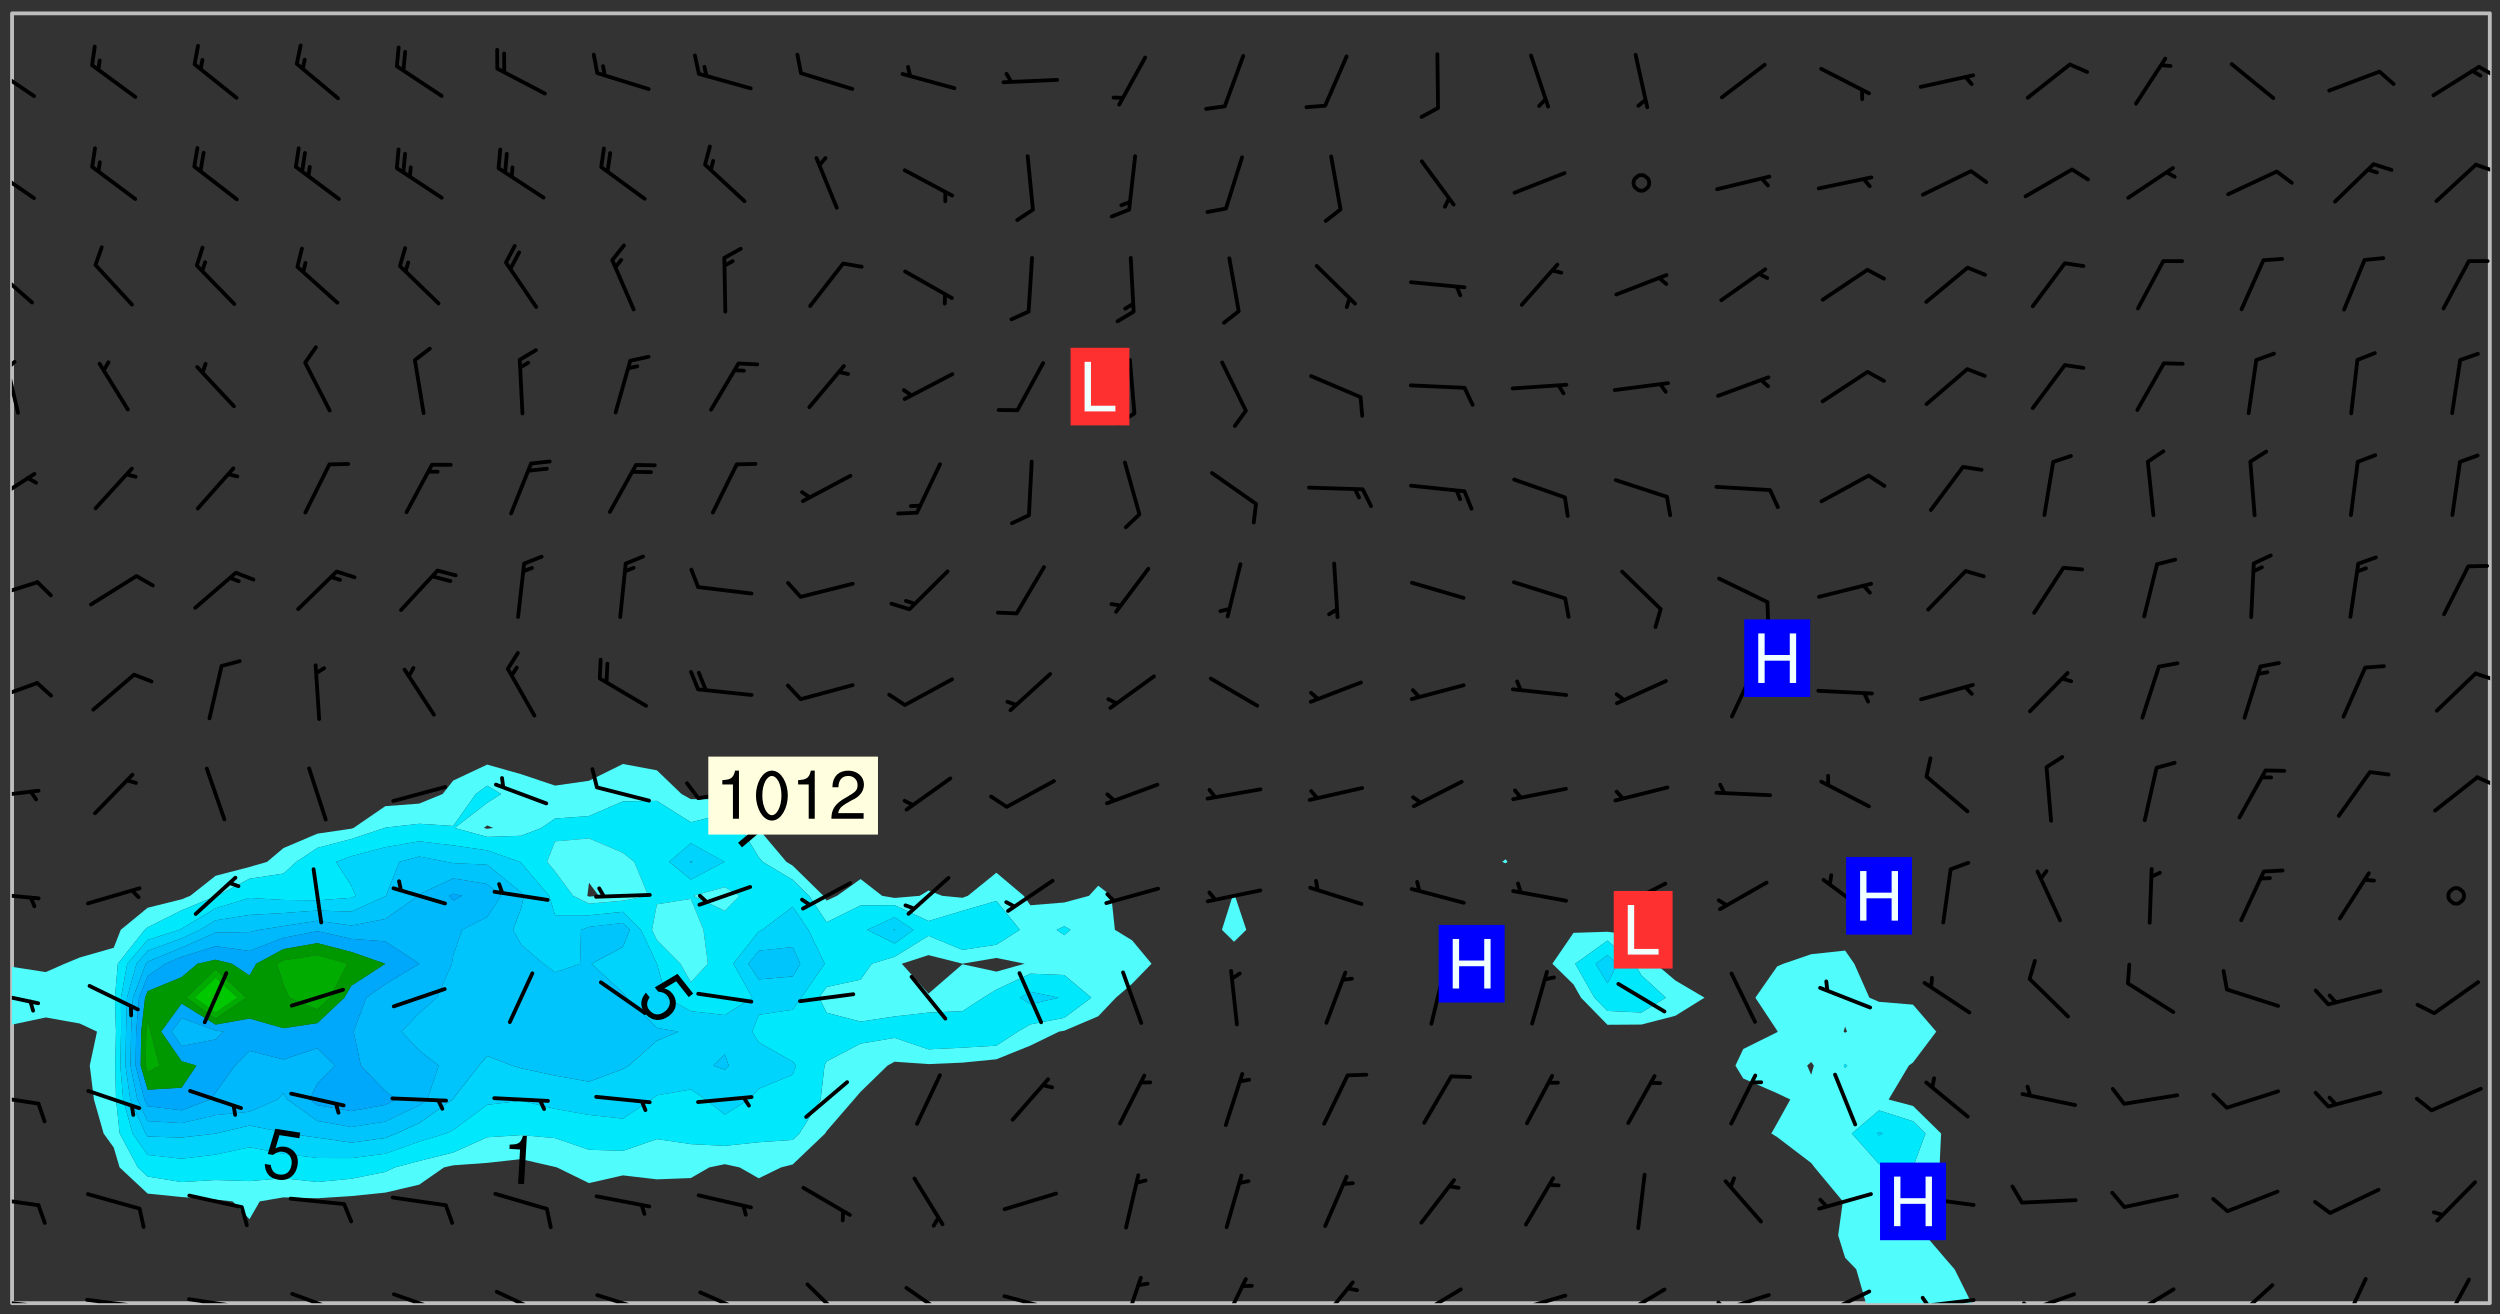 <svg xmlns="http://www.w3.org/2000/svg" role="img" xmlns:xlink="http://www.w3.org/1999/xlink" viewBox="142.45 309.95 326.84 171.84"><rect x="142.45" y="309.95" width="326.84" height="171.84" fill="#333333" stroke="none"/><defs><clipPath id="a"><path d="M144 443h1v37.328h-1zm0 0"/></clipPath><clipPath id="b"><path d="M144 311.672h1V437h-1zm0 0"/></clipPath><clipPath id="c"><path d="M144 311.672h324v168.656H144zm0 0"/></clipPath><clipPath id="d"><path d="M369 434h32v46.328h-32zm0 0"/></clipPath><clipPath id="e"><path d="M467 311.672h1v168.656h-1zm0 0"/></clipPath><clipPath id="f"><path d="M144 479h4v1.328h-4zm0 0"/></clipPath><clipPath id="g"><path d="M147 480h2v.328h-2zm0 0"/></clipPath><clipPath id="h"><path d="M146 480h2v.328h-2zm0 0"/></clipPath><clipPath id="i"><path d="M153 479h9v1.328h-9zm0 0"/></clipPath><clipPath id="j"><path d="M160 480h2v.328h-2zm0 0"/></clipPath><clipPath id="k"><path d="M159 480h2v.328h-2zm0 0"/></clipPath><clipPath id="l"><path d="M166 479h9v1.328h-9zm0 0"/></clipPath><clipPath id="m"><path d="M173 480h3v.328h-3zm0 0"/></clipPath><clipPath id="n"><path d="M180 478h8v2.328h-8zm0 0"/></clipPath><clipPath id="o"><path d="M193 478h8v2.328h-8zm0 0"/></clipPath><clipPath id="p"><path d="M207 478h8v2.328h-8zm0 0"/></clipPath><clipPath id="q"><path d="M220 479h8v1.328h-8zm0 0"/></clipPath><clipPath id="r"><path d="M233 478h8v2.328h-8zm0 0"/></clipPath><clipPath id="s"><path d="M247 477h7v3.328h-7zm0 0"/></clipPath><clipPath id="t"><path d="M260 478h7v2.328h-7zm0 0"/></clipPath><clipPath id="u"><path d="M273 479h8v1.328h-8zm0 0"/></clipPath><clipPath id="v"><path d="M289 476h3v4.328h-3zm0 0"/></clipPath><clipPath id="w"><path d="M301 476h5v4.328h-5zm0 0"/></clipPath><clipPath id="x"><path d="M314 477h6v3.328h-6zm0 0"/></clipPath><clipPath id="y"><path d="M327 478h7v2.328h-7zm0 0"/></clipPath><clipPath id="z"><path d="M340 479h8v1.328h-8zm0 0"/></clipPath><clipPath id="A"><path d="M353 478h8v2.328h-8zm0 0"/></clipPath><clipPath id="B"><path d="M353 480h3v.328h-3zm0 0"/></clipPath><clipPath id="C"><path d="M366 479h8v1.328h-8zm0 0"/></clipPath><clipPath id="D"><path d="M366 479h3v1.328h-3zm0 0"/></clipPath><clipPath id="E"><path d="M380 478h8v2.328h-8zm0 0"/></clipPath><clipPath id="F"><path d="M380 480h2v.328h-2zm0 0"/></clipPath><clipPath id="G"><path d="M393 479h8v1.328h-8zm0 0"/></clipPath><clipPath id="H"><path d="M393 479h2v1.328h-2zm0 0"/></clipPath><clipPath id="I"><path d="M406 478h8v2.328h-8zm0 0"/></clipPath><clipPath id="J"><path d="M406 480h3v.328h-3zm0 0"/></clipPath><clipPath id="K"><path d="M420 478h7v2.328h-7zm0 0"/></clipPath><clipPath id="L"><path d="M418 480h3v.328h-3zm0 0"/></clipPath><clipPath id="M"><path d="M434 477h6v3.328h-6zm0 0"/></clipPath><clipPath id="N"><path d="M448 476h4v4.328h-4zm0 0"/></clipPath><clipPath id="O"><path d="M461 476h5v4.328h-5zm0 0"/></clipPath><clipPath id="P"><path d="M144 466h4v2h-4zm0 0"/></clipPath><clipPath id="Q"><path d="M144 452h4v3h-4zm0 0"/></clipPath><clipPath id="R"><path d="M144 439h4v3h-4zm0 0"/></clipPath><clipPath id="S"><path d="M144 426h4v2h-4zm0 0"/></clipPath><clipPath id="T"><path d="M144 413h4v2h-4zm0 0"/></clipPath><clipPath id="U"><path d="M466 411h2v2h-2zm0 0"/></clipPath><clipPath id="V"><path d="M144 398h4v4h-4zm0 0"/></clipPath><clipPath id="W"><path d="M465 397h3v3h-3zm0 0"/></clipPath><clipPath id="X"><path d="M144 385h4v4h-4zm0 0"/></clipPath><clipPath id="Y"><path d="M144 371h4v5h-4zm0 0"/></clipPath><clipPath id="Z"><path d="M144 356h2v9h-2zm0 0"/></clipPath><clipPath id="aa"><path d="M144 357h1v2h-1zm0 0"/></clipPath><clipPath id="ab"><path d="M144 344h3v6h-3zm0 0"/></clipPath><clipPath id="ac"><path d="M144 331h4v6h-4zm0 0"/></clipPath><clipPath id="ad"><path d="M465 331h3v2h-3zm0 0"/></clipPath><clipPath id="ae"><path d="M144 318h4v5h-4zm0 0"/></clipPath><clipPath id="af"><path d="M466 318h2v3h-2zm0 0"/></clipPath><g id="ag" clip-path="url(#clip1)"><path fill="#fff" fill-opacity="0" fill-rule="evenodd" d="M0 0h1000v1000H0zm0 0"/><path fill="#d3d3d3" fill-opacity="0" fill-rule="evenodd" d="M162.152 355.867l-.234.293.059.234.117.172.176.234.293.348.113.059.117-.172.059-.234.176-.176.465-.176h.699l.234.293.289.816.059.176.176.23.352.234.699.699.172.176.234.348.234.41.289.582.41.465.23.234.234.176.117.23.176.293.172 1.164v.234l.059.289.059.117.117.117.348.41.117.172.176.176.176.234.117.172.172.352.059.234.234.406.234-.059-.176.176-.059.93h-.582l-.234-.113-.348.113-.117.117-.059.293-.059.176-.117.172-.465.293-.059.234-.059.113v.645l.059.172v.41l.059.059v.406l.059.406.117.176.059.059.23.641-.059.293v.699l-.059.582v.234l-.059.23-.055.352v1.922l.055.117h.426l-.367.117-.023.352.891 1.168 1.742.539 1.34.359v.539l.09.809.535.715 1.52.27.891-.086.09 1.164.535.18 1.16-.18 2.055-.984 1.16-.363 1.879-.176 1.695-.18-.18.719-1.516.086-1.25.09-.805.27-1.074.809.27.719.535.898-.18.625-.266.809.266 1.078.625.898.805.18 1.25-.18-.266.723.098.504.055.293v.172l.059.293v.406l.176.117.352.117h.406l.293-.176.113-.117.059-.117.117-.23.059-.176.352-.465.23-.176.176-.059.176.059.059.176.117.988.055.469.059.172.117.234.176.059.816.059h.289l.117.234.059.406.059.352v1.105l.117.293.117.348.289.699.176.352.582.754.352.176.172.059.469.234.641.465.348.234.293.176.293.055.23.062.816.348.293.176.113.172.352.352.117.176.523.641v.289l.059.352v.348l.059.352.059.289.117.059.172.059h.176l.582.234.176.117.176.289.176.234.113.234.293.23.117.117v.41l.059.055.289.234.234.117.059.117.117.172.059.117.23.234.059.176.234.059.117.059-.117.113-.059.117v.117l-.117.293-.117.289v.582l.176.117.117.059.059.117.117.117.113.059.176.348.059.352.059.406v.176l-.059.176-.117.699v.172l.117.176.293.293h.406l.176.117.117.172.117.293v.234h-.527l-.23-.234h-.234l-.176.059-.059.699.059.348.117.176.176.41.117.23.289.469.176.055h.523l.234.059.758.641.059.293v.234l.059.059.23.348v.352l-.117.172v.293l.293.289.293.176.172.059.293.176.293.117.582.406.289.234.293.176.219.16.016.012.23.176.641.523.176.234.117.176.176.176.113.172v.641l.117.176.469.117.582.117.234.059.23.113.293.117.113.059.586.352.289.172.176.062.176.055.176.059.699.352.289.176.234.055.289.176.234.117.641.406.293.117.172.059.234.059.41.059.23.059.234.117.059.172-.41.176.469.059.059.293.113.234.176.055.234.059.176.059.406.117.641.234.117.172.059.234v.176l-.059.117-.059.406.234.234.117.059.348.117.641.23.176.117.289.117.176.176.234.465.582 1.105.176.176.348.176.176.117.352.117 1.047.523.234.059.465.113.293.059.465.176.758.582.234.234.348.465.176.176.289.234.816.699.293.176.289.289.293.176.293.289.695.641.176.176.293.234.289.234.469.289.641.582.348.234.234.293.348.348.352.465.934.992.348.406.117.176.234.059.113.117.645.176.23.113.234.059.293.176.23.117.934.699.406.406.234.176.406.176.234.117.816.348.348.234.234.117.293.289.23.117.758.352.352.172.23.059.293.117.234.059.871.176h.816l.469.23.172.059.875.699.465.117.293.059.176.059.23.059.469.059.348.059.352.059.406.059h.293l.172.059v.23l.176.176h.293l.348.059.352.059.699.117h.641l.465-.234.293-.176.172-.117.41-.172.289-.176.934-.465.469-.293.523-.293.465-.172.465-.176 1.051-.465.289-.117.41-.117.289-.117.527-.176 1.516-.699.582-.348.289-.059.293-.059.348-.117.875-.23.352-.117h.113l.234-.059.875-.234.234-.059h.812l.352-.059.816-.117.172-.059.352-.055.293-.059.23-.059.816-.176.176-.059h.348l.234-.059.465-.117.758-.172.234-.059h.348l.41-.117.289-.059 1.285-.059h.289l.41-.059.23-.059h.176l.875-.117h.406l.41-.117h.348l.352-.113.871-.059h1.75l1.047.289.41.117.289.117.352.117.289.117 1.051.172.289.059h.293l.293.059.172.059.41.059.172.059.117.059h.117l.117.059.352.059h.113l.41.066 1.922.395 1.926.395 1.52.449 1.695.719 2.145.805 1.605-.719 1.43-.805 1.16-1.078 1.25-.449 3.035-.719 1.875-.359 2.145-1.348 2.234-1.254 2.5-1.258 1.695-.449 1.785-.18 1.16-.27.625.539 1.34-.27.715-.988.984-1.344.445-.18.805-.359 1.875-.539 1.785-.449 1.25-.27 1.16-.09 1.699-.09 1.961-.27 1.25-.09h.539l.625-.09h.891l2.145-.18 2.41-.18 2.59-.09 1.695.18 1.609.09 1.43.359 1.16.719 1.875.988 1.16 1.527.266.715.629.09.355.898.535.539.535 1.527 1.074.359h.535l-.805.535.09 1.707.715 2.695.891.805.895.988.715 1.258 1.785.539 1.52-.18.355 1.344 1.609-.805.98-.539.27.27.316-.215.219-.145.801.449.449-.359h.355l.535-.27.539-.719.535-.27.625-.988 1.16.449.84.371 1.395.617 1.695-.18h1.605l1.785.09.18-1.707.535-1.344.805.27.492.848.402.406-.09.539v.359l.715.449.711-.27h1.43l.359.988.445 1.258.715 1.344 1.25.629 1.695.629.715-.18.18-.539.98-.09.449.359.086 1.258-.266.629-.535.18v.539l.715.984.266.539.984.988.801 1.078-.266.359-.09.898-.625 2.332-.355 2.066-.09 1.793-.18.719-.09.539v1.438l-.98 1.883-.359 1.707-.535.898-.805 1.168-.266.539 2.055 1.254.086.359-.355.539-.09-.18v.809l.09 1.438-.445.715-1.074.094-.266.715.535.898.805.719 1.16.809 1.34.27.445.359-.355.449-1.789-.09-1.25-.449-.715-.719-.625-.09-.176 3.59-.188 1.309h89.359V311.703h-55.27v49.082l.762.125 3.289.543 2.023 2.836v2.754l2.352.332 2.348.332h4.051l-1.379 4.16-2.023.707-2.023.703-.543.344-2.594 1.617-.188.117-2.023-2.078-.73-2.742-2.672-2.078-1.375-3.5-.066-.082-1.957-2.672 2.75-1.418v-49.082H294.422v91.414l.117.031.133.012.074.074.105.047.09.059.086.059.09.059.297.297.059.09.031.117.027.117.016.137-.031.117-.059.09-.059.086-.043.105-.047.102-.027.121v.145l.176.27.148.148.074.086.074.074.043.105.062.09.059.086.043.105.059.09.047.102.043.105.059.086.117.18.074.074.062.086.059.09.043.105.059.09.059.086.062.09.059.09.043.102.117.18.074.074.059.086.074.074.09.059.105.047h.148l.133-.016.133.016.102-.047.074-.074.047-.102-.016-.133v-.148l-.047-.105-.027-.117-.047-.102-.027-.121-.043-.102-.062-.09-.043-.102-.043-.105-.031-.117-.016-.133-.012-.137.086-.059.059-.086.121-.031.043.105.016.133v.117l.059.102.059.09.09.059.148.148.059.09.043.105-.012.102.086.059.105.047.086.059.09.059.074.074-.117.027-.105.047-.086.059-.074.074-.059.09-.062.086-.027.121-.047.102-.043.105-.031.117-.012.133-.016.133v.148l.027.117.047.105.043.102.059.09.074.074.09.059.074.074.09.059.059.09.043.105.047.102.117.031.133.016h.148l.117-.031.105.043.043.105.047.102.027.121L299.5 410l.027.117.031.121.027.117.105.043.102.047.133-.016.148.148.062.086.074.074.07.074.09.062.105.043.102.043.117.031.137.016.117-.031.074-.074.027-.117-.012-.133-.031-.121-.027-.117.043-.105h.117l.09.062.117.027h.148l.133.016h.148l.133.016.133-.016h.148l.133-.016.133-.012.137.012.117-.027.133-.016.191-.059-.059.176-.016.133-.027.121-.016.133-.059.086-.133.016-.105.047-.105.043-.117.031-.117.027-.266.031h-.148l-.133.016-.074.074.059.086.148.148.117.18.074.07.09.062.09.059.086.059.09.059.102.043.105.062.105.043.086.059.105.047.102.043.18.117.059.09-.043.102-.047.105.016.133.223.223.059.09.043.102.031.121.043.102.016.133.031.117.012.137.031.117.148.148.102.043.105.043.117.031.133.016.137.016h.117l.117-.031.09-.059.043-.105.047-.102.043-.105.031-.117.012-.133v-.148l-.012-.133-.016-.133-.031-.117-.043-.105-.047-.105-.043-.102-.043-.105-.016-.133.016-.133.027-.117.031-.117.027-.121.047-.102.09-.059.086-.062.074-.074.09-.059.223-.223.059-.086.074-.074.117-.18.059-.086v-.148l-.074-.074-.102-.047-.105-.043-.102-.043-.059-.09-.047-.105-.027-.117.09-.059.117-.031.102-.043.18-.117.148-.148.012-.133-.012-.105-.09-.059-.133.016h-.148l-.133.016-.133-.016-.121-.031-.086-.059-.074-.074-.059-.09-.062-.086-.117-.18-.059-.086.031-.121.086-.059.121-.031.059-.086v-.121l-.031-.117-.059-.09-.059-.086-.047-.105-.027-.117-.016-.133.059-.09.074-.074.09-.059.117-.18.074-.074.059-.086.148-.148.121-.031.133-.016.133.016.074.074.043.105.016.133-.031.117-.117.031-.133.012-.148.148-.043.105-.047.102-.027.121-.031.117v.148l.031.117.043.105.059.09.074.07.074.074.117.031.121.027.117-.027.133-.016h.117l.09.059.074.074.047.105.059.086.102.047.133.016.105.043.086.059-.012.105-.074.074-.18.117-.059.09-.09.059-.07.074-.074.074-.062.09-.027.117-.016.133.016.133-.016.133v.148l.016.133.027.117.031.121.074.074.09.059.086.059.09.059.117.031v.086l-.102.047-.09.059-.266.031-.117.027h-.148l-.105.043-.102.047-.059.09-.062.234-.012.133-.031.121-.016.133v.293l-.012.133.012.137.016.133.133.016.133.012.121.031.086.059.074.074.047.105.043.102.016.133v.445l-.016.133v.445l.031.266.027.117.016.133.031.117.086.211.031.266v.148l-.031.117-.027.117-.031.121-.027.117-.031.117-.031.121-.012.133-.016.133.09.059.117-.031.102.016.047.105-.031.266v.441l-.043.105-.047.105-.043.102-.043.105-.059.086-.031.121-.043.117-.031.117-.016.133.016.133.059.09.105.047.086.059.059.086-.012.137-.031.117-.043.102v.445l-.016.133v.148l-.031.117-.043.105-.027.117-.047.105-.043.102-.031.121-.027.117-.031.133-.031.117-.027.117-.043.105-.031.117-.031.121-.012.133-.016.133v.297l.027.117v.148l.047.398.027.117.059.09.121.031h.148l.133-.016.059.09v.117l-.059.09-.09.059-.102.043-.105.047-.09.059-.086.059-.137.016-.117-.031-.133-.016-.102.047-.062.086-.012.137-.016.133-.031.117-.027.117-.016.133-.031.121v.297l.016.133.031.117v.148l.012.133v.148l-.027.117-.047.102-.027.121-.031.117-.059.09-.074.074-.102.043-.105.047-.117.027-.121.031-.102-.047.059-.086.105-.047.027-.117.031-.117.027-.121.031-.117v-.148l.016-.133-.031-.117-.043-.105-.105.016-.074.074-.102.043-.09.062-.074.074-.043.102-.016.133-.031.117L304.25 426l-.031.117-.027.117-.031.121-.027.117-.031.117-.043.105-.09.059h-.09l-.117-.031-.031-.086.016-.137-.031-.117v-.148l-.012-.133v-.148l-.062-.234-.027-.121-.043-.102-.047-.105-.059-.086-.059-.09-.043-.105-.062-.086-.148-.148-.07-.074-.105-.047-.105-.043-.102-.043-.297-.297-.09-.074-.086-.059-.105-.043-.09-.062-.086-.059-.105-.043-.09-.059-.086-.062-.074-.07-.105-.047-.086-.059-.105-.043-.09-.062-.102-.043-.105-.043-.086-.059-.105-.047-.105-.043-.102-.047-.09-.059-.102-.043-.105-.043-.09-.062-.117-.027-.133-.016-.133.016H299.75l-.133.016-.117-.031-.09-.059-.074-.074-.09-.059-.102-.047h-.148l-.121-.027-.102-.043-.074-.074-.117-.18-.09-.059-.102-.043-.09-.062-.105-.043-.09-.059-.086-.059-.105-.047-.059-.086-.059-.09-.043-.105-.047-.102-.074-.074-.086-.059-.074-.074-.09-.059-.223-.223-.043-.105-.031-.266.105-.043h.145l.105.043.074.074.09.059.086.059.105.047.09.059.148.148.07.074.148.148.062.086.074.074.086.059.074.074.09.062.09.059.086.059.27.176.102.047.105.043.102.043.047-.074.059-.086.074-.074.07-.074.105.043.074.074.059.09.043.102.047.105.043.105.121.027.117-.027.074-.09.043-.105.059-.09.074-.074.105-.043.117-.027.133.012.09.059.148.148.059.09.043.105.047.102.043.105.043.102.105.047.105.043.133.016.086-.059.059-.09.074-.074.105-.043.117.027.105.047.102.043.105.043.102.047.18.117v.117l-.016.133.016.133.016.137.059.086.102.047.121.027.117.031h.148l.117-.031.059-.09.18-.117.059-.09.074-.074.059-.086.117-.18.18-.117.117.031.09.059.043.074-.016.133v.117l.09.059h.148l.133-.016.133-.012.266-.031.105-.043.117-.031.121-.027.074-.074.07-.074.062-.09-.016-.105-.047-.102-.102-.043-.105-.016-.117.027-.266.031h-.148l-.074-.074-.09-.059-.117-.031-.117-.027-.133-.016h-.148l-.133.016h-.297l-.105-.047-.148-.148-.043-.102-.059-.09.223-.223.086-.059.105-.043.117-.031.133-.016.133.016.137.016.102.043.133-.012.09-.062.102-.043.062-.09-.047-.102-.09-.059-.117-.031-.102-.043-.059-.09-.062-.09v-.117l.016-.133.105-.047.074-.07v-.121l-.09-.059-.031-.117.09-.059.074-.074.043-.105.059-.09.047-.102.016-.133v-.148l-.047-.105-.043-.102-.09-.059-.133-.016-.102-.043-.137-.016-.117-.031h-.445l-.133-.016-.133-.012-.133-.016-.117-.031h-.148l-.133-.016-.133-.012-.266-.031-.121-.043-.086-.059-.074-.074v-.148l.012-.133.105-.047.102-.043.133-.016h.152l.133-.016h.293l.121.031.102.043.09.059.234.062.121-.047.09-.059.102-.043.133-.016.105.043.102.047.133.012.121-.027h.145l.121-.031.117-.027.105-.047.074-.074.086-.059.148-.148.059-.086.047-.105.027-.117.016-.105-.102-.043-.09-.059-.117-.031-.105-.043-.09-.062-.074-.086-.074-.074-.102-.043-.105-.047-.102-.043-.059-.09-.047-.102-.086-.211-.062-.086-.059-.09-.074-.074-.086-.059h-.27l-.117.031-.09.059-.102.043-.133.016-.105-.016-.027-.117-.062-.09-.117-.031-.102-.043-.148-.148-.031-.117-.016-.105.074-.074.18-.117.117-.027.117-.031.137.016.102.043.105.043.102.047.105.043.117.031.133.016.117.027.133.016.105-.016.09-.059-.074-.074-.105-.043-.074-.074-.074-.09-.148-.148-.086-.059-.09-.059-.074-.074-.09-.059-.102-.047-.121-.027-.102-.047-.105-.043-.117-.031-.102-.043-.121-.031h-.148l-.117.031-.105.043-.086.062-.18.117-.086.059-.09.059-.105.047-.086.059-.105.043-.102.043-.105.047-.074.074-.059.09-.059.086-.047.105-.059.086-.074.074-.133-.012-.117-.031h-.117l-.074.074-.09.059-.074.074-.09.059-.086.059-.105.047-.102.043-.137.016-.102-.043-.148-.148-.105-.047h-.086l-.105.047-.102.043-.121.031-.117-.031-.074-.074v-.117l.031-.121.074-.07.059-.09.074-.074.117-.031.105-.043h.293l.133-.016.137-.016.102-.043.09-.059.102-.047.09-.059.133-.012.09.059.133.012.09-.059.086-.059.105-.043.09-.059.086-.062.09-.059.148-.148.059-.086.059-.09.105-.043.133-.016.117.027.121.031.059-.059.059-.09.031-.266.027-.117.105.012.133.016.102-.043.09-.059.059-.09.074-.074.059-.09.047-.102.012-.133-.012-.133-.047-.105-.148-.148-.059-.09-.059-.086-.043-.105v-.445l.016-.133v-.148l.012-.133-.059-.059-.09.059-.102-.043-.18-.117-.086-.059-.062-.09-.059-.09-.074-.074-.086-.059-.121.031-.102.012-.105.047-.086.059-.105.043-.148.148-.09.059-.086.059-.09.062-.105.043-.133.016v-.121l.105-.043.117-.031.074-.07.043-.105v-.148l-.027-.117-.148-.148-.133-.016h-.148l-.117.031-.105.043-.102.043-.09.062-.117.027-.074-.074.012-.133-.043-.102-.043-.105-.09-.059-.117.027-.121.031-.117.031-.102.043-.121.031-.102.043-.105.043-.09.059-.102.016v-.117l.016-.133-.059-.09-.074.043-.148.148-.059.09-.074.074-.047.105-.043.102-.074.074-.059.09-.074.074-.059.086-.074.074-.09.062-.074.07-.074.074-.102.016-.133.016-.105-.043v-.121l.148-.148.043-.102.059-.09.047-.102.043-.105.059-.09.031-.117.043-.102.031-.121.027-.117.047-.105.043-.102.043-.105.074-.07.09-.062.09-.059.102-.043h.297l.266-.031.105-.043-.074-.074-.117-.031-.105-.043-.09-.059-.102-.047-.09-.059-.102-.043-.105-.043-.09-.062-.086-.059-.105-.043-.102-.043-.121-.031-.117-.031-.102-.043L297.5 410.25l-.102-.043-.09-.059-.043-.105-.016-.133.102-.043.133-.016.137.016.133-.016.102-.043.059-.09.016-.105-.09-.059-.074-.074-.102-.043-.09-.059-.148-.148-.043-.105-.016-.133v-.293l-.059-.09-.09-.059-.074-.074-.043-.105-.031-.117-.059-.09-.074-.074-.117-.027-.074-.074-.09-.059-.09-.062-.086-.059-.074-.074-.059-.086-.047-.105-.086-.059-.148-.148-.195-.059-.133.016-.102.043-.074.074-.047.102-.043.105-.059.09-.059.086-.297.297-.09.059h-.086l-.062-.086-.043-.105.031-.117.059-.09.027-.117-.012-.133-.09-.062-.105.047-.117.027-.117.031-.27.176-.102.047-.117.027-.105.047-.09.059-.102.043-.059-.086-.047-.105.016-.133.047-.105.07-.074.074-.07.059-.09v-.148l-.043-.105h-.238l-.102.047-.031.117-.027.117-.031.121-.074.043-.133.016-.074-.047-.043-.102-.043-.105-.047-.102-.043-.105-.121.031-.102.043-.133.016-.117.031-.105.043-.09.059-.102.047-.121.027-.133.016-.102-.043-.059-.09-.047-.105-.043-.102-.043-.105v-.117l.059-.09.086-.059.18-.117.102-.047.105-.043.105-.059.102-.043.09-.062.102-.043.105-.059.102-.047.09-.059.105-.043.102-.043.09-.062.102-.043.137-.016.117.031.102.043.121.031.102.043.105.047.102.043.105.043.102.047.105.043.102.043.105.047.086.059.105.043.117.031.105.043.102.047.09.059.105.043.102.043.105.047.117.027.102.047.121.027h.148l.086-.059.016-.102.059-.09-.027-.117-.074-.074-.117-.18-.074-.074-.09-.074-.18-.117-.086-.059-.105-.043-.102-.047-.27-.176-.059-.09-.074-.074-.059-.09-.043-.102-.031-.117-.016-.137v-.562l-.012-.133-.016-.133-.031-.117-.016-.133-.012-.133-.031-.121-.223-.223-.059-.086-.016-.105.031-.117.133-.016v-91.414H172.992v1.453l-.059.234-.352 1.051-.172.523-.117.348-.176.41-.117.172-.234.293-.23.059h-.352l-.117.059-.23.406v.293l.117.176.23.23.117.234.641.758.293.465.176.234.23.352.234.348.641.816.176.465.172.41.117.695.176.469.117 1.398.059.465v.875l.117 1.047v4.781l-.059.465-.352 1.281-.176.523-.113.41-.352.93L172.934 336l-.234.582-.117.176-.172.348-.176.406-.352.816-.059.293-.113.293-.117.289-.059.176-.117.875-.059.406-.059.117-.059.176-.059.172-.23.527-.117.172v.234l-.117.234-.059.172-.176.586v.289l-.059.176v.293l-.059.113-.059.527v.172l-.055.234v2.621l-.176.816-.117.176-.176.234-.117.172-.113.234-.586.934-.23.289-.293.465-.176.234-.289.352-.352.699-.113.23-.176.41-.176.23-.406.527-.816.699-.293.172-.289.234-.176.117-.176.176-.523.406-.527.176-.172.176-.234.055-.641.176h-.758m12.211 31.023l-1.074.449.359.895 1.25-.715.445-.539-.98-.09"/><path fill="#d3d3d3" fill-opacity="0" fill-rule="evenodd" d="M201.508 416.598h-.895l.449.629.98.359.805-.09.445-.988-.176.09-.715-.355-.895.355m154.621 59.07l-.059-.523v-.293l.113-.293.059-.23.469-.469h.113l.117-.113.117-.059h.176l.234-.059h.348l.234.059.117.059.23.172.059.176.117.582v.293l-.117.176-.172.289-.176.176-.527.523-.23.234-.117.059h-.176l-.117-.059-.406-.293-.176-.117-.117-.059-.059-.113-.055-.117m6.641-10.957l-.059-.172v-1.109l.059-.172.176-.059.172-.059h.176l.234-.059.117.059.059.699-.059.172-.117.176-.117.059-.234.523-.113.059h-.234l-.059-.117m9.613-14.391l-.117-.176v-.699l.293-.875.117-.172.176-.352.113-.23.117-.293.352-.758.117-.23.172-.234h.176l.117-.059h.641l.117.059.234.234.172.113.352.293.117.117.113.176v.113l.117.059.117.117v.699l-.059.176v.23l-.059.176-.348 1.051-.117.23-.117.234-.117.059-.23.234-.641.289h-.875l-.41-.117-.641-.465"/><path fill="none" stroke="#bebebe" stroke-linecap="round" stroke-linejoin="round" stroke-miterlimit="10" stroke-width=".5" d="M467.957 311.695H144.027v168.625h323.93v-168.625"/><g clip-path="url(#a)"><path fill="#fff" fill-opacity="0" fill-rule="evenodd" d="M144 475.891v4.438h.004H144v-36.422 31.984"/></g><g clip-path="url(#b)"><path fill="#fff" fill-opacity="0" fill-rule="evenodd" d="M144 435.945v.406-124.68h.004H144v124.273"/></g><path fill="#50fcfc" fill-rule="evenodd" d="M144 436.352v7.555h.004v-7.555H144"/><g clip-path="url(#c)"><path fill="#fff" fill-opacity="0" fill-rule="evenodd" d="M144.004 480.328v-36.422l4.434-.938 4.438.793 2.258 1.059-.949 4.441.551 4.438 1.262 4.438 1.32 1.832.77 2.605 3.668 3.422 4.438.449 4.438.332 2.234.238 2.203 2.328 1.344-2.328 3.098-.527 4.438.117 4.438-.285 4.438-.453 4.441-1.043 3.23-2.25 1.207-.273 4.438-.32 4.438-.492 4.441 1.02.246.066 4.191 2.051 4.438-1.012 4.438.52 4.438-.168 2.406-1.391 2.035-.426 1.938.426 2.5 1.422 2.914-1.422 1.523-.387 4.246-4.051.191-.312 3.566-4.125.871-1.012 3.523-3.426.918-.508 4.438.312 4.438-.191 4.438-.438 4.441-1.789 3.75-1.828.688-.121 4.438-1.887 2.309-2.43 2.129-1.832 2.531-2.605-2.531-3.051-2.262-1.387-.473-4.438-1.703-1.328-1.215 1.328-3.223.867-4.438.363-.859-1.23-3.582-3.023-3.734 3.023-.703.254-2.633-.254-1.805-.695-1.16.695-3.277.273-1.621-.273-2.82-2.195-3.094 2.195-1.344.625-.414-.625-4.023-3.945-.824-.496-3.613-4.289-.094-.148-4.344-3.773-4.441.012-1.219-.676-3.219-3.094-4.438-.832-4.438 2.195-4.438.633-4.441-1.492-4.438-1.254-4.438 2.086-1.383 1.758-3.055 1.254-4.441.336-4.152 2.848-.285.094-4.438.652-4.438 1.883-2.148 1.809-2.293.664-4.438 1.156-3.32 2.621-1.117.449-4.438 1.105-3.516 2.883-.922 2.348-4.441 1.273-1.973.816-2.465 1.09-4.434-.684V311.672h159.777v115.273l-.18.125-1.402 4.438 1.582 1.566 1.605-1.566-1.48-4.438-.125-.125V311.672h35.508v110.617l-.449.34.449.188.25-.188-.25-.34V311.672h13.312v120.094l-4.438.141-2.762 4.039 2.762 2.707.973 1.73 3.465 3.547 4.441-.031 4.438-1.148 3.812-2.367-3.812-2.246-2.594-2.191-1.844-3.613-4.441-.566V311.672h115.395v168.656h-67.797l-2.211-4.438-1.004-1.148-2.809-3.289-1.629-2.695-.508-1.742.508-.43 3.465-4.012.207-4.438-3.672-3.602-3.188-.836L392 449.262l.547-.402 3.039-4.039-3.039-3.527-4.438-.367-1.266-.543-1.973-4.438-1.199-1.723-4.438.477-3.633 1.246-.809.348-2.855 4.09 2.855 4.32.062.117-.062.07-4.438 2.203-1.023 2.168 1.023 1.688 4.438 1.934 1.707.816-1.707 3.078-.77 1.359.77.477 4.441 3.383.449.578 3.691 4.441-.613 4.438.91 2.934 1.453 1.504 1.273 4.438H144.004"/></g><path fill="#50fcfc" fill-rule="evenodd" d="M148.438 442.969l-4.434.938v-7.555l4.434.684 2.465-1.09 1.973-.816 4.441-1.273.922-2.348 3.516-2.883 4.438-1.105 1.117-.449 3.32-2.621 4.438-1.156 2.293-.664 2.148-1.809 4.438-1.883 4.438-.652.285-.094 4.152-2.848 4.441-.336 3.055-1.254 1.383-1.758 4.438-2.086v2.754l-1.484 1.09-2.953 4.176-4.438-.285-4.441.5-.07.047-4.367 1.441-4.438 1.164-2.766 1.832-1.672 1.523-4.441.676-4.238 2.242-.199.062-4.438 1.828-4.438 2.227-.391.32-3.508 4.438-.383 4.438.137 4.438-.098 4.441.109 4.438.477 4.438 2.379 4.438 1.277 1.191 4.438.723 4.438-.266 4.438.137 4.441-.371 4.438.488 4.438-.422 4.438-.895 1.242-.586 3.199-.848 4.438-1.102 4.438-1.992 4.438-.285 4.441.395 4.438 1.52 4.438.148 4.438-1.539 4.438.656 4.441.227 4.438-.473 4.438-.305.879-.84 2.773-4.438.508-4.438.277-.547 4.438-2.324 4.441-.75 4.438 1.496 4.438-.215 4.438-.266 2.812-1.836 1.629-.941 4.438-.863 3.543-2.633-3.543-2.957-4.438-.184-4.441 2.086-1.719 1.055-2.719 1.766-4.438.184-4.438.504-4.441.672-4.438-1.156-.988-1.969.988-1.398 4.438-.957 1.457-2.082 2.984-.91 4.438-2.738v2.523l-3.496 1.125 3.496 3.906 4.438-3.84 4.438.965 3.691-1.031-3.691-.758-4.438.75-4.438-1.117v-2.523l4.438 1.84 4.438-.68 3.074-1.949-3.074-3.773-4.438 1.289-4.438 1.332-4.438-2.066-4.441.027-4.438 2.203-2.301-3.449-2.137-2.098-3.918-2.344-.52-.617-2.332-3.82-2.105-1.828-4.441 1.082-4.438-2.793-4.438.066-4.438 1.914-4.438.328-1.785 1.23-2.656 1.023-4.438.148-4.25-1.172 4.25-3.273v2.945l-.426.328.426.117.789-.117-.789-.328v-2.945l1.82-1.164-1.82-1.09v-2.754l4.438 1.254 4.441 1.492 4.438-.633 4.438-2.195 4.438.832 3.219 3.094 1.219.676 4.441-.012 4.344 3.773.094.148 3.613 4.289.824.496 4.023 3.945.414.625 1.344-.625 3.094-2.195 2.82 2.195 1.621.273 3.277-.273 1.16-.695 1.805.695 2.633.254.703-.254 3.734-3.023 3.582 3.023.859 1.23 4.438-.363v3.109l-1.012.461 1.012.703.816-.703-.816-.461v-3.109l3.223-.867 1.215-1.328 1.703 1.328.473 4.438 2.262 1.387 2.531 3.051-2.531 2.605-2.129 1.832-2.309 2.43-4.438 1.887-.688.121-3.75 1.828-4.441 1.789-4.438.438-4.438.191-4.438-.312-.918.508-3.523 3.426-.871 1.012-3.566 4.125-.191.312-4.246 4.051-1.523.387-2.914 1.422-2.5-1.422-1.938-.426-2.035.426-2.406 1.391-4.438.168-4.438-.52-4.438 1.012-4.191-2.051-.246-.066-4.441-1.02-4.438.492-4.438.32-1.207.273-3.23 2.25-4.441 1.043-4.438.453-4.438.285-4.438-.117-3.098.527-1.344 2.328-2.203-2.328-2.234-.238-4.438-.332-4.438-.449-3.668-3.422-.77-2.605-1.32-1.832-1.262-4.438-.551-4.438.949-4.441-2.258-1.059-4.438-.793"/><path fill="#00e8fc" fill-rule="evenodd" d="M157.609 444.82l-.137-4.438.383-4.438 3.508-4.438.391-.32 4.438-2.227 4.438-1.828.199-.062 4.238-2.242 4.441-.676 1.672-1.523 2.766-1.832 4.438-1.164 4.367-1.441.07-.047 4.441-.5v2.293l-4.441.77-4.438 1.168-2.004.754 2.004 3.121.562 1.32-.562.254-4.438.332-4.438-.051-4.441-.258-4.438 1.352-4.438 2.66-.277.148-4.16 1.316-2.676 3.121-.816 4.438.012 4.438-.098 4.441.375 4.438 1.23 4.438 1.973 2.809 4.438.488 4.438-.539 4.438-.957 4.441.84 4.438.566 4.438.008 4.438-.566 4.441-1.594 3.512-1.055.926-.445 4.438-3.301 4.438-.543 4.441 1.07 4.438.793 4.438.48 3.707-2.492.73-.551 4.438-.773 1.93 1.324 2.512 1.973 3.113-1.973 1.324-1.406 4.438-1.832.438-1.199-.438-.527-4.438-2.512-.848-1.402.848-2.195 4.438-.676 1.117-1.566 3.074-4.438-2.137-4.438-2.055-3.02-3.98 3.02-.457.195-3.328 4.242 2.496 4.438-3.605 2.27-4.441-.508-3.164-1.762-1.27-4.438-.004-.004-2.086-4.434-2.352-2.355-4.438.449-4.438-.008-.77-2.523-3.672-4.316-.16-.125-4.277-1.508-4.438-.652-4.438-.531v-2.293l4.438.285 2.953-4.176 1.484-1.09 1.82 1.09-1.82 1.164-4.25 3.273 4.25 1.172 4.438-.148 2.656-1.023 1.785-1.23 4.438-.328v2.926l-4.438.391-1.047 2.68 1.047 1.242 2.367 3.199 2.07 1.016 4.438-.391 3.316-.625-1.836-4.441-1.48-1.172-4.438-1.898v-2.926l4.438-1.914 4.438-.066 4.438 2.793v2.73l-2.852 2.453 2.852 2.309v2.527l-4.438.715-.633 3.328.633 1.344 3.074 3.094 1.363 2.402 2.23-2.402-.578-4.438-1.652-4.043v-2.527l4.406-2.309-4.406-2.453v-2.73l4.441-1.082v9.57l-4.133 1.137 4.133 1.953 1.918-1.953-1.918-1.137v-9.57l2.105 1.828 2.332 3.82.52.617 3.918 2.344 2.137 2.098 2.301 3.449 4.438-2.203 4.441-.027v1.578l-3.586 1.641 3.586 1.797 2.492-1.797-2.492-1.641v-1.578l4.438 2.066 4.438-1.332 4.438-1.289 3.074 3.773-3.074 1.949-4.438.68-4.438-1.84-4.438 2.738-2.984.91-1.457 2.082-4.438.957-.988 1.398.988 1.969 4.438 1.156 4.441-.672 4.438-.504 4.438-.184 2.719-1.766 1.719-1.055 4.441-2.086v2.371l-1.371.77 1.371.859 3.734-.859-3.734-.77v-2.371l4.438.184 3.543 2.957-3.543 2.633-4.438.863-1.629.941-2.812 1.836-4.438.266-4.438.215-4.438-1.496-4.441.75-4.438 2.324-.277.547-.508 4.438-2.773 4.438-.879.84-4.438.305-4.438.473-4.441-.227-4.438-.656-4.438 1.539-4.438-.148-4.438-1.52-4.441-.395-4.438.285-4.438 1.992-4.438 1.102-3.199.848-1.242.586-4.438.895-4.438.422-4.438-.488-4.441.371-4.438-.137-4.438.266-4.438-.723-1.277-1.191-2.379-4.438-.477-4.438-.109-4.438.098-4.441"/><path fill="#00d4fc" fill-rule="evenodd" d="M158.551 453.699l-.375-4.438.098-4.441-.012-4.438.816-4.438 2.676-3.121 4.16-1.316.277-.148 4.438-2.66 4.438-1.352 4.441.258 4.438.051 4.438-.332.562-.254-.562-1.32-2.004-3.121 2.004-.754 4.438-1.168 4.441-.77v1.992l-2.617.699-1.73 4.441-.094.062-4.438 2.004-4.438-.148-4.438.324-4.441.25-4.438.707-2.027 1.238-2.41 1.133-4.438 1.609-1.457 1.695-1.25 4.438-.117 4.438-.086 4.441.637 4.438 1.988 4.438.285.41 4.438.117 4.438-.504.062-.023 4.375-1.031 4.441.879.551.152 3.887.551 4.438.645 4.438-.605 1.465-.59 2.977-1.359 4.371-3.078.066-.113 3.383-4.324 1.055-1.258 3.262 1.258 1.176.355 4.441.961 4.438.785 4.438-1.648.777-.453 3.66-3.25 2.84-1.191-2.84-.48-3.918-3.957-.52-.629-4.109-3.809 4.109-2.195.895-2.242-.895-.898-4.438.512-1.047.387-.117 4.438-3.273 1.121-1.523-1.121-2.918-2.508-1.059-1.93 1.059-2.793.387-1.645-.387-.457-4.438-3.621-4.438-.203-.809-.16-3.629-.699v-1.992l4.438.531 4.438.652 4.277 1.508.16.125 3.672 4.316.77 2.523 4.438.008 4.438-.449 2.352 2.355 2.086 4.434.004.004 1.27 4.438 3.164 1.762 4.441.508v5.129l-1.531 1.48 1.531.547.516-.547-.516-1.48v-5.129l3.605-2.27-2.496-4.438 3.328-4.242.457-.195 3.98-3.02v5.27l-4.438.473-1.348 1.715 1.348 2.043 4.438-.387.992-1.656-.992-2.188v-5.27l2.055 3.02 2.137 4.438-3.074 4.438-1.117 1.566-4.438.676-.848 2.195.848 1.402 4.438 2.512.438.527-.438 1.199-4.438 1.832-1.324 1.406-3.113 1.973-2.512-1.973-1.93-1.324-4.438.773-.73.551-3.707 2.492-4.438-.48-4.438-.793-4.441-1.07-4.438.543-4.438 3.301-.926.445-3.512 1.055-4.441 1.594-4.438.566-4.438-.008-4.438-.566-4.441-.84-4.438.957-4.438.539-4.438-.488-1.973-2.809-1.23-4.438"/><path fill="#00c4fc" fill-rule="evenodd" d="M159.48 453.699l-.637-4.438.086-4.441.117-4.438 1.25-4.438 1.457-1.695 4.438-1.609 2.41-1.133 2.027-1.238 4.438-.707 4.441-.25 4.438-.324 4.438.148 4.438-2.004.094-.062 1.73-4.441 2.617-.699 3.629.699.809.16v2l-4.438 2.078-.133.203-4.309 3.023-4.438.855-4.438-.625-4.438.695-3.109.488-1.332.301-4.438.07-4.438 1.969-4.438 1.824-.234.273-1.684 4.438-.246 4.438-.082 4.441.902 4.438 1.344 2.816 4.438.27 4.438-1.051 4.438-.441 3.676-1.594.766-.828.523.828 3.914 2.801 4.438.789 4.438-.711 4.441-2.125 1.07-.754 1.465-4.438-2.535-1.973-2.328-2.469 2.328-2.426 2.305-2.012 1.961-4.438.172-1.062 1.156-3.375 3.281-1.656 1.812-2.781-1.812-1.543-4.438-.738v-2l4.438.203 4.438 3.621.387.457-.387 1.645-1.059 2.793 1.059 1.93 2.918 2.508 1.523 1.121 3.273-1.121.117-4.438 1.047-.387 4.438-.512.895.898-.895 2.242-4.109 2.195 4.109 3.809.52.629 3.918 3.957 2.84.48-2.84 1.191-3.66 3.25-.777.453-4.438 1.648-4.438-.785-4.441-.961-1.176-.355-3.262-1.258-1.055 1.258-3.383 4.324-.066.113-4.371 3.078-2.977 1.359-1.465.59-4.438.605-4.438-.645-3.887-.551-.551-.152-4.441-.879-4.375 1.031-.062.023-4.438.504-4.438-.117-.285-.41-1.988-4.438"/><path fill="#00b8fc" fill-rule="evenodd" d="M160.41 453.699l-.902-4.438.082-4.441.246-4.438 1.684-4.438.234-.273 4.438-1.824 4.438-1.969 4.438-.07 1.332-.301 3.109-.488 4.438-.695v1.359l-4.438.871-4.441 1.723-4.438-.629-4.438 1.406-2.113.891-2.324 1.602-1.129 2.836-.375 4.438-.074 4.441 1.164 4.438.414.867 4.438.547 3.734-1.414.703-.898 2.547-3.539 1.891-1.918 4.441 1.113L183.945 447l2.301 2.262-2.301 2.309-1.031 2.129 1.031.738 4.438.773 4.438-.816 1.422-.695-1.422-1.133-3.195-3.305-.941-4.441 1.641-4.438 2.496-1.758 4.441-2.664.008-.016-.008-.02-4.441-2.898-4.438-.336-4.438-1.008v-1.359l4.438.625 4.438-.855 4.309-3.023.133-.203 4.438-2.078v2.004l-.551.277.551.602 1.152-.602-1.152-.277v-2.004l4.438.738 1.812 1.543-1.812 2.781-3.281 1.656-1.156 3.375-.172 1.062-1.961 4.438-2.305 2.012-2.328 2.426 2.328 2.469 2.535 1.973-1.465 4.438-1.07.754-4.441 2.125-4.438.711-4.438-.789-3.914-2.801-.523-.828-.766.828-3.676 1.594-4.438.441-4.438 1.051-4.438-.27-1.344-2.816"/><path fill="#00a8fc" fill-rule="evenodd" d="M161.34 453.699l-1.164-4.438.074-4.441.375-4.438 1.129-2.836 2.324-1.602 2.113-.891 4.438-1.406 4.438.629 4.441-1.723 4.438-.871V433.25l-4.438.777-3.555 1.918-.887 1.539-2.309-1.539-2.129-.527-2.355.527-2.082 1.754-4.438 1.832-.34.852-.504 4.438-.07 4.441.914 3.156 4.438-.27 1.934-2.887-1.934-.57-2.68-3.871 2.68-3.676v1.895l-1.297 1.781 1.297 1.879 4.438-.863 1.035-1.016-1.035-.145-4.438-1.637v-1.895l4.438 2.758 4.438-.793 4.441 1.266 4.438-.664 3.52-3.328.918-1.559 4.434-2.879-4.434-1.543-4.438-1.152v-1.566l4.438 1.008 4.438.336 4.441 2.898.008.02-.008.016-4.441 2.664-2.496 1.758-1.641 4.438.941 4.441 3.195 3.305 1.422 1.133-1.422.695-4.438.816-4.438-.773-1.031-.738 1.031-2.129 2.301-2.309L183.945 447l-4.438 1.457-4.441-1.113-1.891 1.918-2.547 3.539-.703.898-3.734 1.414-4.438-.547-.414-.867"/><path fill="#009800" fill-rule="evenodd" d="M161.754 452.418l-.914-3.156.07-4.441.504-4.438.34-.852v3.84l-.184 1.449-.066 4.441.25.855 1.52-.855-1.137-4.441-.383-1.449v-3.84l4.438-1.832 2.082-1.754 2.355-.527v1.262l-3.797 3.703 3.797 2.742 4-2.742-4-3.703v-1.262l2.129.527 2.309 1.539.887-1.539 3.555-1.918 4.438-.777v1.566l-4.438.68-.832.449.832 2.758.777 1.68 3.66 1.555 1.641-1.555 2.273-4.438-3.914-1.129V433.25l4.438 1.152 4.434 1.543-4.434 2.879-.918 1.559-3.52 3.328-4.438.664-4.441-1.266-4.438.793-4.438-2.758-2.68 3.676 2.68 3.871 1.934.57-1.934 2.887-4.438.27"/><path fill="#00ac00" fill-rule="evenodd" d="M161.754 450.117l-.25-.855.066-4.441.184-1.449.383 1.449 1.137 4.441-1.52.855"/><path fill="#00b8fc" fill-rule="evenodd" d="M166.191 443.039l-1.297 1.781 1.297 1.879 4.438-.863 1.035-1.016-1.035-.145-4.438-1.637"/><path fill="#00ac00" fill-rule="evenodd" d="M170.629 443.125l-3.797-2.742 3.797-3.703v1.047l-2.723 2.656 2.723 1.965 2.867-1.965-2.867-2.656v-1.047l4 3.703-4 2.742"/><path fill="#00c800" fill-rule="evenodd" d="M170.629 442.348l-2.723-1.965 2.723-2.656v2.098l-.574.559.574.414.605-.414-.605-.559v-2.098l2.867 2.656-2.867 1.965"/><path fill="#10cc00" fill-rule="evenodd" d="M170.629 440.797l-.574-.414.574-.559.605.559-.605.414"/><path fill="#00ac00" fill-rule="evenodd" d="M179.508 438.703l-.832-2.758.832-.449 4.438-.68 3.914 1.129-2.273 4.438-1.641 1.555-3.66-1.555-.777-1.68"/><path fill="#00a8fc" fill-rule="evenodd" d="M201.699 427.672l-.551-.602.551-.277 1.152.277-1.152.602"/><path fill="#fff" fill-opacity="0" fill-rule="evenodd" d="M206.137 417.863l-.426.328.426.117.789-.117-.789-.328"/><path fill="#50fcfc" fill-rule="evenodd" d="M215.016 419.949l-1.047 2.68 1.047 1.242 2.367 3.199 2.07 1.016 4.438-.391 3.316-.625-1.836-4.441-1.48-1.172-4.438-1.898v5.801l1.281 1.711-1.281.102-.215-.102.215-1.711v-5.801l-4.438.391"/><path fill="#fff" fill-opacity="0" fill-rule="evenodd" d="M219.453 425.359l-.215 1.711.215.102 1.281-.102-1.281-1.711"/><path fill="#50fcfc" fill-rule="evenodd" d="M228.328 428.18l-.633 3.328.633 1.344 3.074 3.094 1.363 2.402 2.23-2.402-.578-4.438-1.652-4.043-4.438.715"/><path fill="#00d4fc" fill-rule="evenodd" d="M232.766 424.938l-2.852-2.309 2.852-2.453v2.328l-.145.125.145.121.227-.121-.227-.125v-2.328l4.406 2.453-4.406 2.309"/><path fill="#00c4fc" fill-rule="evenodd" d="M232.766 422.75l-.145-.121.145-.125.227.125-.227.121"/><path fill="#50fcfc" fill-rule="evenodd" d="M237.207 425.934l-4.133 1.137 4.133 1.953 1.918-1.953-1.918-1.137"/><path fill="#00c4fc" fill-rule="evenodd" d="M237.207 449.809l-1.531-.547 1.531-1.48.516 1.48-.516.547m4.438-11.82l-1.348-2.043 1.348-1.715 4.438-.473.992 2.188-.992 1.656-4.438.387"/><path fill="#00d4fc" fill-rule="evenodd" d="M259.398 433.305l-3.586-1.797 3.586-1.641v1.574l-.145.066.145.07.098-.07-.098-.066v-1.574l2.492 1.641-2.492 1.797"/><path fill="#00c4fc" fill-rule="evenodd" d="M259.398 431.578l-.145-.07.145-.066.098.066-.098.07"/><path fill="#fff" fill-opacity="0" fill-rule="evenodd" d="M263.836 434.82l-3.496 1.125 3.496 3.906 4.438-3.84 4.438.965 3.691-1.031-3.691-.758-4.438.75-4.438-1.117"/><path fill="#00d4fc" fill-rule="evenodd" d="M277.152 441.242l-1.371-.859 1.371-.77 3.734.77-3.734.859"/><path fill="#00e8fc" fill-rule="evenodd" d="M281.59 432.211l-1.012-.703 1.012-.461.816.461-.816.703"/><path fill="#50fcfc" fill-rule="evenodd" d="M303.781 433.074l-1.582-1.566 1.402-4.438.18-.125.125.125 1.48 4.438-1.605 1.566m35.508-10.258l-.449-.188.449-.34.25.34-.25.188m8.875 15.836l-2.762-2.707 2.762-4.039 4.438-.141v1.148l-4.215 3.031 2.516 4.438 1.699 1.738 4.441.203 3.191-1.941-3.191-2.922-.867-1.516-3.574-3.031v-1.148l4.441.566 1.844 3.613 2.594 2.191 3.812 2.246-3.812 2.367-4.438 1.148-4.441.031-3.465-3.547-.973-1.73"/><path fill="#00e8fc" fill-rule="evenodd" d="M350.902 440.383l-2.516-4.438 4.215-3.031v1.914l-1.551 1.117 1.551 2.574 1.316-2.574-1.316-1.117v-1.914l3.574 3.031.867 1.516 3.191 2.922-3.191 1.941-4.441-.203-1.699-1.738"/><path fill="#00d4fc" fill-rule="evenodd" d="M352.602 438.52l-1.551-2.574 1.551-1.117 1.316 1.117-1.316 2.574"/><g clip-path="url(#d)"><path fill="#50fcfc" fill-rule="evenodd" d="M370.355 450.949l-1.023-1.688 1.023-2.168 4.438-2.203.062-.07-.062-.117-2.855-4.32 2.855-4.09.809-.348 3.633-1.246v14.094l-.523.469.523 1.199.352-1.199-.352-.469v-14.094l4.438-.477v9.938l-.199.66.199.148v4.094l-.188.199.188.312.293-.312-.293-.199v-4.094l.254-.148-.254-.66v-9.938l1.199 1.723 1.973 4.438 1.266.543v14.191l-3.566 3.02 3.566 4.012 4.438.41 1.633-4.422-1.633-1.598-4.438-1.422v-14.191l4.438.367 3.039 3.527-3.039 4.039-.547.402-2.641 4.438 3.188.836 3.672 3.602-.207 4.438-3.465 4.012-.508.43.508 1.742 1.629 2.695 2.809 3.289 1.004 1.148 2.211 4.438h-13.801l-1.273-4.438-1.453-1.504-.91-2.934.613-4.438-3.691-4.441-.449-.578-4.441-3.383-.77-.477.77-1.359 1.707-3.078-1.707-.816-4.438-1.934"/></g><path fill="#fff" fill-opacity="0" fill-rule="evenodd" d="M379.234 448.793l-.523.469.523 1.199.352-1.199-.352-.469m4.438-4.633l-.199.66.199.148.254-.148-.254-.66"/><path fill="#00e8fc" fill-rule="evenodd" d="M383.672 449.574l-.188-.312.188-.199.293.199-.293.312m4.438 12.574l-3.566-4.012 3.566-3.02v2.828l-.223.191.223.254.508-.254-.508-.191v-2.828l4.438 1.422 1.633 1.598-1.633 4.422-4.438-.41"/><path fill="#00d4fc" fill-rule="evenodd" d="M388.109 458.391l-.223-.254.223-.191.508.191-.508.254"/><g clip-path="url(#e)"><path fill="#fff" fill-opacity="0" fill-rule="evenodd" d="M467.996 480.328H468V311.672h-.004H468v168.656h-.004"/></g><path fill="#fff" fill-opacity="0" fill-rule="evenodd" d="M235.465 418.848l3.77 4.461 7.609-6.43-3.773-4.461-7.605 6.43"/><path fill-rule="evenodd" d="M243.93 416.273l.328.387-4.805 4.066-.508-.602 3.426-2.898-.895-1.062.422-.355.414.383.203.16.215.117.242.062.27-.004.316-.082.371-.172"/><path fill="#fff" fill-opacity="0" fill-rule="evenodd" d="M206.855 466.355l5.832.34.578-9.945-5.832-.34-.578 9.945"/><path fill-rule="evenodd" d="M210.82 458.445l.508.027-.363 6.285-.785-.047.262-4.48-1.387-.082.031-.555.562-.031.254-.039.234-.074.211-.129.188-.203.156-.285.129-.387"/><path fill="#fff" fill-opacity="0" fill-rule="evenodd" d="M222.938 440.523l4.926 6.207 7.984-6.336-4.926-6.207-7.984 6.336"/><path fill-rule="evenodd" d="M231.031 437.27l2.039 2.574-.578.461-1.641-2.066-1.559.941.27.074.273.133.27.195.262.281.184.27.141.316.094.355.023.379-.055.391-.066.199-.09.199-.117.199-.148.195-.18.191-.215.188-.367.246-.395.18-.406.105-.414.023-.414-.066-.203-.066-.195-.094-.195-.113-.188-.145-.18-.168-.172-.199-.262-.387-.168-.375-.082-.363v-.348l.066-.336.125-.32.18-.305.223-.289.492.617-.133.207-.102.207-.062.211-.031.207.008.211.047.203.086.199.129.195.215.23.23.176.246.117.258.059.273-.004.281-.07.289-.133.297-.203.191-.18.168-.207.133-.238.086-.254.031-.273-.027-.281-.102-.285-.184-.289-.238-.242-.262-.152-.316-.098-.406-.074-.43-.547 2.973-1.766"/><path fill="#fff" fill-opacity="0" fill-rule="evenodd" d="M174.695 465.387l7.828 1.238 1.594-10.066-7.828-1.238-1.594 10.066"/><path fill-rule="evenodd" d="M178.453 457.52l3.246.512-.117.73-2.605-.41-.512 1.746.25-.125.289-.09.332-.035.383.027.316.078.32.133.309.199.273.262.223.328.09.191.066.207.047.227.023.242-.004.266-.031.281-.102.43-.168.398-.23.355-.289.297-.348.23-.195.086-.207.066-.223.047-.234.02-.246-.004-.258-.027-.457-.109-.379-.16-.305-.215-.238-.254-.176-.293-.125-.32-.074-.348-.031-.363.777.125.043.238.07.223.094.199.117.176.148.145.172.121.199.09.227.055.312.023.289-.027.262-.078.23-.133.195-.188.16-.238.125-.297.082-.348.02-.262-.02-.27-.062-.262-.109-.246-.16-.223-.211-.188-.27-.145-.328-.086-.34-.02-.297.066-.297.141-.352.219-.684-.109.992-3.309"/><g clip-path="url(#f)"><path fill="none" stroke="#000" stroke-linecap="round" stroke-linejoin="round" stroke-miterlimit="10" stroke-width=".5" d="M147.488 480.738l-6.977-.82"/></g><g clip-path="url(#g)"><path fill="none" stroke="#000" stroke-linecap="round" stroke-linejoin="round" stroke-miterlimit="10" stroke-width=".5" d="M147.488 480.738l.895 2.285"/></g><g clip-path="url(#h)"><path fill="none" stroke="#000" stroke-linecap="round" stroke-linejoin="round" stroke-miterlimit="10" stroke-width=".5" d="M146.473 480.621l.445 1.141"/></g><g clip-path="url(#i)"><path fill="none" stroke="#000" stroke-linecap="round" stroke-linejoin="round" stroke-miterlimit="10" stroke-width=".5" d="M160.801 480.777l-6.969-.895"/></g><g clip-path="url(#j)"><path fill="none" stroke="#000" stroke-linecap="round" stroke-linejoin="round" stroke-miterlimit="10" stroke-width=".5" d="M160.801 480.777l.867 2.293"/></g><g clip-path="url(#k)"><path fill="none" stroke="#000" stroke-linecap="round" stroke-linejoin="round" stroke-miterlimit="10" stroke-width=".5" d="M159.785 480.645l.434 1.148"/></g><g clip-path="url(#l)"><path fill="none" stroke="#000" stroke-linecap="round" stroke-linejoin="round" stroke-miterlimit="10" stroke-width=".5" d="M174.105 480.859l-6.949-1.059"/></g><g clip-path="url(#m)"><path fill="none" stroke="#000" stroke-linecap="round" stroke-linejoin="round" stroke-miterlimit="10" stroke-width=".5" d="M174.105 480.859l.812 2.312"/></g><g clip-path="url(#n)"><path fill="none" stroke="#000" stroke-linecap="round" stroke-linejoin="round" stroke-miterlimit="10" stroke-width=".5" d="M187.238 481.551l-6.586-2.445"/></g><g clip-path="url(#o)"><path fill="none" stroke="#000" stroke-linecap="round" stroke-linejoin="round" stroke-miterlimit="10" stroke-width=".5" d="M200.574 481.5l-6.625-2.344"/></g><g clip-path="url(#p)"><path fill="none" stroke="#000" stroke-linecap="round" stroke-linejoin="round" stroke-miterlimit="10" stroke-width=".5" d="M213.754 481.824l-6.359-2.992"/></g><g clip-path="url(#q)"><path fill="none" stroke="#000" stroke-linecap="round" stroke-linejoin="round" stroke-miterlimit="10" stroke-width=".5" d="M227.242 481.387l-6.703-2.117"/></g><g clip-path="url(#r)"><path fill="none" stroke="#000" stroke-linecap="round" stroke-linejoin="round" stroke-miterlimit="10" stroke-width=".5" d="M240.422 481.746l-6.43-2.836"/></g><g clip-path="url(#s)"><path fill="none" stroke="#000" stroke-linecap="round" stroke-linejoin="round" stroke-miterlimit="10" stroke-width=".5" d="M253.031 482.789l-5.02-4.922"/></g><g clip-path="url(#t)"><path fill="none" stroke="#000" stroke-linecap="round" stroke-linejoin="round" stroke-miterlimit="10" stroke-width=".5" d="M266.719 482.336l-5.77-4.012"/></g><g clip-path="url(#u)"><path fill="none" stroke="#000" stroke-linecap="round" stroke-linejoin="round" stroke-miterlimit="10" stroke-width=".5" d="M280.543 481.25l-6.781-1.844"/></g><g clip-path="url(#v)"><path fill="none" stroke="#000" stroke-linecap="round" stroke-linejoin="round" stroke-miterlimit="10" stroke-width=".5" d="M291.598 477.004l-2.266 6.652"/></g><path fill="none" stroke="#000" stroke-linecap="round" stroke-linejoin="round" stroke-miterlimit="10" stroke-width=".5" d="M291.27 477.969l1.211-.195"/><g clip-path="url(#w)"><path fill="none" stroke="#000" stroke-linecap="round" stroke-linejoin="round" stroke-miterlimit="10" stroke-width=".5" d="M305.324 477.172l-3.086 6.312"/></g><path fill="none" stroke="#000" stroke-linecap="round" stroke-linejoin="round" stroke-miterlimit="10" stroke-width=".5" d="M304.875 478.09l1.227-.039"/><g clip-path="url(#x)"><path fill="none" stroke="#000" stroke-linecap="round" stroke-linejoin="round" stroke-miterlimit="10" stroke-width=".5" d="M319.309 477.598l-4.426 5.461"/></g><path fill="none" stroke="#000" stroke-linecap="round" stroke-linejoin="round" stroke-miterlimit="10" stroke-width=".5" d="M318.664 478.395l1.203.23"/><g clip-path="url(#y)"><path fill="none" stroke="#000" stroke-linecap="round" stroke-linejoin="round" stroke-miterlimit="10" stroke-width=".5" d="M333.422 478.52l-6.023 3.621"/></g><g clip-path="url(#z)"><path fill="none" stroke="#000" stroke-linecap="round" stroke-linejoin="round" stroke-miterlimit="10" stroke-width=".5" d="M347.094 479.328l-6.734 2.004"/></g><g clip-path="url(#A)"><path fill="none" stroke="#000" stroke-linecap="round" stroke-linejoin="round" stroke-miterlimit="10" stroke-width=".5" d="M354.023 482.125l6.035-3.594"/></g><g clip-path="url(#B)"><path fill="none" stroke="#000" stroke-linecap="round" stroke-linejoin="round" stroke-miterlimit="10" stroke-width=".5" d="M354.902 481.602l-1.051-.633"/></g><g clip-path="url(#C)"><path fill="none" stroke="#000" stroke-linecap="round" stroke-linejoin="round" stroke-miterlimit="10" stroke-width=".5" d="M367.012 481.41l6.688-2.16"/></g><g clip-path="url(#D)"><path fill="none" stroke="#000" stroke-linecap="round" stroke-linejoin="round" stroke-miterlimit="10" stroke-width=".5" d="M367.984 481.094l-.879-.852"/></g><g clip-path="url(#E)"><path fill="none" stroke="#000" stroke-linecap="round" stroke-linejoin="round" stroke-miterlimit="10" stroke-width=".5" d="M380.512 481.867l6.316-3.078"/></g><g clip-path="url(#F)"><path fill="none" stroke="#000" stroke-linecap="round" stroke-linejoin="round" stroke-miterlimit="10" stroke-width=".5" d="M381.434 481.422l-.992-.723"/></g><g clip-path="url(#G)"><path fill="none" stroke="#000" stroke-linecap="round" stroke-linejoin="round" stroke-miterlimit="10" stroke-width=".5" d="M393.496 480.746l6.98-.836"/></g><g clip-path="url(#H)"><path fill="none" stroke="#000" stroke-linecap="round" stroke-linejoin="round" stroke-miterlimit="10" stroke-width=".5" d="M394.512 480.625l-.699-1.008"/></g><g clip-path="url(#I)"><path fill="none" stroke="#000" stroke-linecap="round" stroke-linejoin="round" stroke-miterlimit="10" stroke-width=".5" d="M406.992 481.512l6.617-2.367"/></g><g clip-path="url(#J)"><path fill="none" stroke="#000" stroke-linecap="round" stroke-linejoin="round" stroke-miterlimit="10" stroke-width=".5" d="M407.957 481.168l-.91-.824"/></g><g clip-path="url(#K)"><path fill="none" stroke="#000" stroke-linecap="round" stroke-linejoin="round" stroke-miterlimit="10" stroke-width=".5" d="M420.613 482.156l6.004-3.652"/></g><g clip-path="url(#L)"><path fill="none" stroke="#000" stroke-linecap="round" stroke-linejoin="round" stroke-miterlimit="10" stroke-width=".5" d="M420.613 482.156l-2.109-1.254"/></g><g clip-path="url(#M)"><path fill="none" stroke="#000" stroke-linecap="round" stroke-linejoin="round" stroke-miterlimit="10" stroke-width=".5" d="M434.332 482.691l5.199-4.727"/></g><g clip-path="url(#N)"><path fill="none" stroke="#000" stroke-linecap="round" stroke-linejoin="round" stroke-miterlimit="10" stroke-width=".5" d="M448.758 483.512l2.977-6.367"/></g><g clip-path="url(#O)"><path fill="none" stroke="#000" stroke-linecap="round" stroke-linejoin="round" stroke-miterlimit="10" stroke-width=".5" d="M461.891 483.418l3.344-6.18"/></g><g clip-path="url(#P)"><path fill="none" stroke="#000" stroke-linecap="round" stroke-linejoin="round" stroke-miterlimit="10" stroke-width=".5" d="M147.477 467.52l-6.953-1.012"/></g><path fill="none" stroke="#000" stroke-linecap="round" stroke-linejoin="round" stroke-miterlimit="10" stroke-width=".5" d="M147.477 467.52l.828 2.312m12.395-1.871l-6.766-1.895m6.766 1.895l.523 2.398m12.84-2.59l-6.863-1.512m6.863 1.512l.656 2.367m12.723-2.77l-6.992-.707m6.992.707l.926 2.273m12.371-2.121l-6.957-1.012m6.957 1.012l.828 2.309m12.383-1.832l-6.746-1.965m6.746 1.965l.5 2.402m12.891-2.723l-6.898-1.324m5.895 1.133l.363 1.172m13.93-.852l-6.848-1.582m5.852 1.352l.316 1.188m13.605.023l-6.07-3.543m5.188 3.027l-.047 1.227m13.047.512L262 464.02m3.137 5.117l-.621 1.059m15.996-4.203l-6.723 2.043m17.477-4.441l-1.602 6.84m1.367-5.844l1.188-.316m12.531-.637l-1.938 6.754m1.656-5.773l1.199-.254m12.828-.57l-2.801 6.441m2.395-5.504l1.223-.098m13.234-.406l-4.273 5.574m3.652-4.766l1.211.203m12.371-1.254l-3.562 6.059m3.043-5.176l1.227.051m11.242-1.395l-.832 6.98m11.414-6.129l4.637 5.277m-3.965-4.512l.438-1.148m11.141 3.977l6.762-1.91m-5.777 1.633l-.848-.887m13.078-.262l6.965.941m-5.953-.805l-.426-1.148m12.703 1.645l7.02-.324m-7.02.324l-1.25-2.113m14.641 2.695l6.867-1.488m-6.867 1.488l-1.586-1.875m15.062 2.41l6.543-2.559m-6.543 2.559l-1.863-1.598m15.285 1.84l6.332-3.043m-6.332 3.043l-1.98-1.453m15.992 2.434l4.934-5.004m-4.215 4.277l-1.176-.352"/><g clip-path="url(#Q)"><path fill="none" stroke="#000" stroke-linecap="round" stroke-linejoin="round" stroke-miterlimit="10" stroke-width=".5" d="M147.473 454.238l-6.945-1.078"/></g><path fill="none" stroke="#000" stroke-linecap="round" stroke-linejoin="round" stroke-miterlimit="10" stroke-width=".5" d="M147.473 454.238l.805 2.316m12.367-1.73l-6.656-2.25m5.688 1.922l.199 1.211m14.086-.891l-6.66-2.238m5.691 1.914l.199 1.211m14.184-1.234l-6.859-1.539m5.859 1.312l.324 1.184m14.07-1.586l-7.02-.285m6 .246l.531 1.105m13.805-1.027l-7.02-.359m5.996.309l.52 1.109m13.805-.887l-6.992-.703m5.973.602l.465 1.133m13.871-1.711l-6.996.656m5.98-.559l.672 1.023m12.84-3.066l-5.355 4.547m17.488-5.453l-2.996 6.355m17.133-5.816l-4.637 5.281m3.961-4.512l1.195.281m12.066-1.543l-3.18 6.266m2.719-5.355l1.227-.023m12.039-1.098l-2.156 6.688m1.844-5.715l1.207-.215m12.875-.574l-3.066 6.32m3.066-6.32l2.453-.09m11.098.215l-3.539 6.07m3.539-6.07l2.453.094m10.746-.16l-3.305 6.203m2.824-5.301h1.227m12.633-.867l-3.434 6.133m2.934-5.238l1.227.023m12.441-.996l-3.141 6.285m2.684-5.371l1.227-.027m9.66-1l2.633 6.516m9.285-5.492l5.426 4.465m-4.637-3.812l.242-1.203m11.559 2.062l6.875 1.445m-5.875-1.238l-.34-1.176m12.625 2.25l6.938-1.121m-6.938 1.121l-1.484-1.953m14.922 2.465l6.691-2.145m-6.691 2.145l-1.758-1.711m15.023 1.551l6.789-1.82m-6.789 1.82l-1.672-1.797m2.66 1.531l-.836-.898m13.34 1.664l6.438-2.82m-6.438 2.82l-1.926-1.523"/><g clip-path="url(#R)"><path fill="none" stroke="#000" stroke-linecap="round" stroke-linejoin="round" stroke-miterlimit="10" stroke-width=".5" d="M147.438 441.113l-6.875-1.457"/></g><path fill="none" stroke="#000" stroke-linecap="round" stroke-linejoin="round" stroke-miterlimit="10" stroke-width=".5" d="M146.438 440.898l.34 1.18m13.695-.156l-6.316-3.078m5.398 2.629l.043 1.227m9.617.898l2.832-6.43m15.254 2.176l-6.711 2.082m19.996-2.176l-6.652 2.266m18.113-4.32l-2.945 6.379m11.906-5.199l5.766 4.016m6.957-2.523l6.949 1.031m6.355-.059l6.969-.91m7.625-2.281l4.414 5.469m9.691-5.949l2.832 6.43m10.707-6.52l2.383 6.609m11.746-6.797l.758 6.984m-.648-5.969l1.016-.688m13.809-.125l-2.48 6.578m2.117-5.621l1.219-.156m12.047-.926l-1.656 6.828m1.414-5.836l1.191-.305m12.508-.648l-1.941 6.754m1.66-5.773l1.199-.254m8.414.844l6.027 3.609m8.766-4.965l3.07 6.32m8.512-4.445l6.539 2.57m-5.59-2.195l-.141-1.219m12.844.191l5.863 3.875m-5.008-3.312l.117-1.219m12.766.137l5.02 4.918m-5.02-4.918l.691-2.355m12.164 2.938l5.938 3.754m-5.938-3.754l.184-2.449m12.754 3.25l6.691 2.148m-6.691-2.148l-.434-2.414m13.691 4.359l6.809-1.742m-6.809 1.742l-1.652-1.812M447.832 441l-.824-.906m13.684 2.316l5.738-4.055m-5.738 4.055L458.5 441.305"/><g clip-path="url(#S)"><path fill="none" stroke="#000" stroke-linecap="round" stroke-linejoin="round" stroke-miterlimit="10" stroke-width=".5" d="M147.496 427.398l-6.992-.66"/></g><path fill="none" stroke="#000" stroke-linecap="round" stroke-linejoin="round" stroke-miterlimit="10" stroke-width=".5" d="M146.48 427.305l.473 1.133m13.734-2.359l-6.742 1.98m5.762-1.691l.855.879m12.664-2.547l-5.191 4.738m4.434-4.047l1.156.41m9.82-2.211l1 6.957m9.445-4.473l6.738 1.988m-5.758-1.699l-.246-1.203m12.477 1.375l6.945 1.066m-5.934-.91l-.406-1.16m12.672 1.656l7.023-.238m-6 .203l-.613-1.062m13.102 2.141l6.633-2.324m-5.668 1.984l-.902-.832m13.473 1.676l6.188-3.328m-5.285 2.844l-1.023-.684m13.918 1.848l5.227-4.691m-4.469 4.012l-1.152-.422m13.414.727l5.816-3.941m-4.973 3.367l-1.082-.574m13.078.121l6.77-1.887m-5.785 1.613l-.848-.891m13.121.934l6.883-1.426m-5.883 1.219l-.781-.945m13.188-.621l6.699 2.121m-5.723-1.812l-.223-1.207m12.516 1.059l6.793 1.801m-5.805-1.539l-.281-1.195m12.547 1.203l6.914 1.262m-5.91-1.078l-.371-1.168m13.012 3.219l6.254-3.207m-5.344 2.738l-1.008-.699m13.488 1.305l6.105-3.48m-5.219 2.973l-1.035-.652m13.695-2.68l5.637 4.199m-4.816-3.586l.188-1.215m15.609-.777l-.965 6.957m.965-6.957l2.305-.844m9.055 1.133l2.945 6.379m-2.516-5.453l.742-.977m13.746-.27l-.258 7.02m.219-6l1.105-.535m13.602-.16l-2.965 6.371m2.965-6.371l2.449-.133m-2.883 1.059l1.227-.066m12.934-.633l-3.789 5.918m3.238-5.059l1.223.102m11.773 2l-.023-.203-.055-.191-.098-.176-.457-.375-.191-.059-.199-.02-.199.02-.191.059-.461.375-.094.176-.059.191-.02.203.02.199.059.191.094.176.461.375.191.059.199.02.199-.02.191-.059.457-.375.098-.176.055-.191.023-.199"/><g clip-path="url(#T)"><path fill="none" stroke="#000" stroke-linecap="round" stroke-linejoin="round" stroke-miterlimit="10" stroke-width=".5" d="M147.488 413.324l-6.977.855"/></g><path fill="none" stroke="#000" stroke-linecap="round" stroke-linejoin="round" stroke-miterlimit="10" stroke-width=".5" d="M146.473 413.449l.703 1.008m12.59-3.223l-4.898 5.039m4.184-4.305l1.18.34m9.25-1.875l2.301 6.641m11.078-6.664l2.172 6.684m8.836-2.426l6.785-1.828m6.629-.312l6.586 2.453m-5.625-2.098l-.164-1.215m12.406 1.219l6.812 1.734m-6.812-1.734l-.582-2.383m13.832 3.797l6.941-1.094m-6.941 1.094l-1.477-1.961m15.105 2.953l6.316-3.078m-6.316 3.078l-1.984-1.445m15.594 1.945l5.723-4.078m-4.887 3.484l-1.098-.547m13.355.785l6.168-3.371m-6.168 3.371l-2.047-1.348m15.148.879l6.594-2.43m-5.633 2.074l-.914-.816m13.105.562l6.922-1.215m-5.914 1.039l-.754-.969m13.094 1.316l6.855-1.555m-5.855 1.328l-.801-.93m13.414 1.977l6.258-3.195m-5.348 2.73l-1.004-.703m13.09.25l6.895-1.359m-5.891 1.16l-.773-.949m13.125 1.32l6.816-1.703m-5.824 1.457l-.82-.914m13.043.148l7.02.32m-6-.273l-.527-1.109m13.211-.395l6.238 3.234m-5.328-2.766l-.016-1.227m12.863.102l5.355 4.547m-5.355-4.547l.523-2.398m15.172 1.172l.594 7m-.594-7l2.062-1.332m12.324 1.406l-1.547 6.852m1.547-6.852l2.367-.648m11.879 1l-3.41 6.145m3.41-6.145l2.453.047m-2.949.848l1.227.023m12.918-.707l-4.074 5.727m4.074-5.727l2.43.316m11.605.371l-5.52 4.348"/><g clip-path="url(#U)"><path fill="none" stroke="#000" stroke-linecap="round" stroke-linejoin="round" stroke-miterlimit="10" stroke-width=".5" d="M466.32 411.578l2.246.988"/></g><g clip-path="url(#V)"><path fill="none" stroke="#000" stroke-linecap="round" stroke-linejoin="round" stroke-miterlimit="10" stroke-width=".5" d="M147.305 399.246l-6.609 2.387"/></g><path fill="none" stroke="#000" stroke-linecap="round" stroke-linejoin="round" stroke-miterlimit="10" stroke-width=".5" d="M147.305 399.246l1.82 1.645m10.855-2.742l-5.332 4.578m5.332-4.578l2.285.895m9.156-2.027l-1.586 6.844m1.586-6.844l2.371-.633m9.922.551l.461 7.012m-.395-5.992l1.043-.648m10.52.188l3.832 5.891m-3.273-5.031l.594-1.074m12.344.105l3.473 6.109m-3.473-6.109l1.312-2.07m-.809 2.961L210 397.238m10.867 1.41l6.047 3.578m-6.047-3.578l.109-2.449m.77 2.973l.113-2.453m11.852 3.352l6.988.738m-6.988-.738l-.918-2.277m1.934 2.383l-.918-2.273m13.32 3.453l6.785-1.836m-6.785 1.836l-1.676-1.789m15.297 2.555l6.172-3.363M260.75 402.121l-2.047-1.352m15.848 2.031l5.199-4.727m-4.441 4.039l-1.156-.414m13.469.801l5.691-4.121m-4.863 3.52l-1.102-.539m13.398-2.695l6.066 3.547m7.004-.512l6.559-2.523m-5.605 2.156l-.926-.805m13.172.816l6.789-1.809m-5.801 1.543l-.836-.898m13.066-.113l6.984.746m-5.969-.641l-.457-1.137m13.047 2.855l6.402-2.902m-5.469 2.48l-.973-.75M368.875 403.625l2.961-6.371m15.344 3.363l-7.016-.355m5.996.301l.52 1.113m13.691-2.18l-6.77 1.883m5.785-1.609l.844.891m12.535-2.727l-4.93 5.008m4.215-4.277l1.176.348m11.473-1.914l-2.168 6.684m2.168-6.684l2.418-.43m10.859.414l-2.09 6.711m2.09-6.711l2.41-.453m-2.715 1.43l1.207-.227m12.789-.609l-2.84 6.43m2.84-6.43l2.445-.176m11.984.957l-5.07 4.867"/><g clip-path="url(#W)"><path fill="none" stroke="#000" stroke-linecap="round" stroke-linejoin="round" stroke-miterlimit="10" stroke-width=".5" d="M466.098 398.004l2.332.766"/></g><g clip-path="url(#X)"><path fill="none" stroke="#000" stroke-linecap="round" stroke-linejoin="round" stroke-miterlimit="10" stroke-width=".5" d="M147.352 386.066l-6.703 2.113"/></g><path fill="none" stroke="#000" stroke-linecap="round" stroke-linejoin="round" stroke-miterlimit="10" stroke-width=".5" d="M147.352 386.066l1.75 1.719m11.191-2.523l-5.957 3.723m5.957-3.723l2.125 1.227m10.871-1.66l-5.32 4.59m5.32-4.59l2.289.887m-3.062-.219l1.145.441m12.801-1.266l-5.031 4.906m5.031-4.906l2.336.746m-3.066-.035l1.168.375m12.746-1.215l-4.77 5.16m4.77-5.16l2.375.625m-3.066.125l2.371.625m9.645-2.285l-.789 6.98m.789-6.98l2.285-.902m-2.398 1.918l1.141-.449m12.254-.57l-.719 6.988m.719-6.988l2.273-.926m-2.379 1.941l1.137-.461m8.438 2.52l6.977.84m-6.977-.84l-.887-2.289m14.281 3.566l6.816-1.715m-6.816 1.715l-1.645-1.82m15.875 3.438l4.984-4.949m-4.984 4.949L259 388.875m3.066.004l-1.172-.363m14.469 1.633l3.574-6.051m-3.574 6.051l-2.453-.109m15.449-.105l4.215-5.621m-3.602 4.805l-1.215-.191m15.188 1.609l1.672-6.824m-1.43 5.832l-1.188.301m15.316.785l-.441-7.012m.379 5.992l-1.047.645m17.574-2.141l-6.742-1.98m20.039 2.047l-6.703-2.113m6.703 2.113l.445 2.414m12.039-1.023l-5.043-4.895m5.043 4.895l-.684 2.355m14.637-3.266l-6.32-3.074m6.32 3.074l.09 2.449m13.473-4.84l-6.816 1.707m5.828-1.457l.82.91m12.527-2.824l-4.902 5.035m4.902-5.035l2.355.688m10.422-1.117l-3.828 5.895m3.828-5.895l2.445.215m9.797-.68l-1.684 6.824m1.684-6.824l2.379-.598m10.266.5l-.34 7.02m.34-7.02l2.219-1.047m-2.27 2.07l1.109-.523m12.598-.465l-1.023 6.949m1.023-6.949l2.312-.824m-2.461 1.836l1.156-.414m13.383-.258l-3.172 6.27m3.172-6.27l2.453-.051"/><g clip-path="url(#Y)"><path fill="none" stroke="#000" stroke-linecap="round" stroke-linejoin="round" stroke-miterlimit="10" stroke-width=".5" d="M146.953 371.906l-5.906 3.805"/></g><path fill="none" stroke="#000" stroke-linecap="round" stroke-linejoin="round" stroke-miterlimit="10" stroke-width=".5" d="M146.094 372.457l1.07.602m12.523-1.844l-4.742 5.188m4.051-4.434l1.188.309m12.777-1.098l-4.66 5.258m3.98-4.496l1.191.289m12.043-1.566l-3.141 6.285m3.141-6.285l2.453-.059m10.953.105l-3.32 6.195m3.32-6.195l2.453.008m-2.938.895l1.227.004m12.219-1.07l-2.613 6.523m2.613-6.523l2.438-.266M211.5 371.496l2.441-.266m11.656-.492l-3.414 6.141m3.414-6.141l2.453.043m-2.949.848l2.453.047m11.215-1.016l-3.125 6.293m3.125-6.293l2.453-.066m6.195 4.863l6.207-3.297m-5.305 2.816l-1.016-.688m15.023 2.691l3.016-6.344m-3.016 6.344l-2.453.109m2.891-1.031l-1.227.055m15.434 1.203l.359-7.016m-.359 7.016l-2.223 1.039m16.664-1.164l-1.895-6.766m1.895 6.766l-1.777 1.695m17.02-3.062l-5.754-4.031m5.754 4.031l-.297 2.438m14.25-4.344l-7.023-.219m7.023.219l1.082 2.203m-2.105-2.234l.543 1.102m13.777-.812l-6.988-.734m6.988.734l.918 2.277m-1.938-2.383l.461 1.137m13.691-.234l-6.629-2.328m6.629 2.328l.371 2.426m12.973-2.5l-6.684-2.18m6.684 2.18l.422 2.414m13.059-3.293l-7.016-.422m7.016.422l1.02 2.23m11.871-4.125l-6.168 3.367m6.168-3.367l2.051 1.348m10.281-2.48l-4.199 5.633m4.199-5.633l2.426.371m9.363-1.02l-1.148 6.93m1.148-6.93l2.324-.785m10.051.754l.73 6.992m-.73-6.992l2.035-1.371m11.367 1.363l.559 7.008m-.559-7.008l2.07-1.32m11.973 1.34l-.895 6.969m.895-6.969l2.293-.867m11.07.871l-.992 6.957m.992-6.957l2.309-.832"/><g clip-path="url(#Z)"><path fill="none" stroke="#000" stroke-linecap="round" stroke-linejoin="round" stroke-miterlimit="10" stroke-width=".5" d="M143.195 357.074l1.609 6.84"/></g><g clip-path="url(#aa)"><path fill="none" stroke="#000" stroke-linecap="round" stroke-linejoin="round" stroke-miterlimit="10" stroke-width=".5" d="M143.43 358.066l.926-.809"/></g><path fill="none" stroke="#000" stroke-linecap="round" stroke-linejoin="round" stroke-miterlimit="10" stroke-width=".5" d="M155.473 357.504l3.688 5.98m-3.152-5.113l.621-1.059m11.602.617l4.801 5.129m-4.105-4.383l.398-1.16m13.02-.148l3.203 6.254m-3.203-6.254l1.402-2.016m12.941 1.676l1.148 6.934m-1.148-6.934l1.949-1.492m11.762 1.449l.352 7.02m-.352-7.02l2.109-1.258m-2.059 2.277l1.055-.629m13.344-.262l-1.918 6.762m1.918-6.762l2.398-.516m-2.676 1.5l1.199-.258M239 357.473l-3.59 6.043M239 357.473l2.449.117m-2.973.762l1.227.059m13.074-.609l-4.516 5.383m3.859-4.598l1.199.254m7.398 3.277l6.234-3.25m-5.328 2.777l-1.012-.695m14.855 2.629l3.363-6.168m-3.363 6.168l-2.453-.027m17.746.445l-.59-7.004m.59 7.004l-2.062 1.328m16.633-1.68l-3.102-6.305m3.102 6.305l-1.438 1.992m16.434-3.77l-6.465-2.75m6.465 2.75l.215 2.445m13.379-3.66l-7.02-.32m7.02.32l1.051 2.219m12.258-2.613l-7.012.473m5.992-.406l.648 1.043m13.668-1.324l-6.969.902m5.953-.773l.711 1.004m13.43-1.898l-6.594 2.43m5.637-2.074l.914.816m13-1.883l-5.875 3.855m5.875-3.855l2.152 1.18m10.891-1.543l-5.332 4.578m5.332-4.578l2.285.895m10.465-1.422l-4.199 5.633m4.199-5.633l2.426.371m10.527-.605l-3.477 6.105m3.477-6.105l2.453.07m9.625-.496l-1.004 6.953m1.004-6.953l2.309-.832m10.91.82l-.809 6.98m.809-6.98l2.285-.895m11.152.91l-1.055 6.949m1.055-6.949l2.316-.812"/><g clip-path="url(#ab)"><path fill="none" stroke="#000" stroke-linecap="round" stroke-linejoin="round" stroke-miterlimit="10" stroke-width=".5" d="M141.359 344.859l5.281 4.637"/></g><path fill="none" stroke="#000" stroke-linecap="round" stroke-linejoin="round" stroke-miterlimit="10" stroke-width=".5" d="M154.934 344.594l4.762 5.168m-4.762-5.168l.816-2.316m12.43 2.383l4.902 5.035m-4.902-5.035l.746-2.336m-.035 3.07l.375-1.168m12.066.605l5.227 4.695m-5.227-4.695l.59-2.383m.168 3.066l.297-1.191m12.352.41l5.047 4.887m-5.047-4.887l.68-2.359m.055 3.07l.34-1.18m12.785.008l3.953 5.809m-3.953-5.809l1.145-2.172m-.57 3.016l1.145-2.168m12.176 1.004l2.797 6.449m-2.797-6.449l1.531-1.918m-1.125 2.855l.766-.957m13.477-.27l.133 7.027m-.133-7.027l2.145-1.191m-2.125 2.215l1.07-.598m14.445.312l-4.312 5.551m4.312-5.551l2.418.422m11.797 4.09l-6.109-3.473M266 348.41l-.035 1.227m10.961 1.047l.449-7.012m-.449 7.012l-2.234 1.012m15.965-1.008l-.379-7.02m.379 7.02l-2.102 1.266m2.047-2.289l-1.051.637m14.844.336l-1.227-6.918m1.227 6.918l-1.934 1.512m17.141-2.508l-5.012-4.926m4.281 4.211l-.348 1.176m15.387-2.59l-6.996-.668m5.977.57l.469 1.133m12.695-4l-4.66 5.262m3.984-4.496l1.191.289m13.746.309l-6.551 2.539m5.598-2.172l.93.801m12.938-1.922l-5.75 4.043m4.914-3.453l1.094.555m13.102-1.078L380.75 349.133m5.84-3.91l2.164 1.16m10.938-1.445l-5.41 4.484m5.41-4.484l2.27.934m10.441-1.508l-4.203 5.629m4.203-5.629l2.426.371m10.445-.652l-3.316 6.195m3.316-6.195l2.457.008m10.633-.121L435.5 350.387m2.863-6.418l2.449-.168m10.777.129l-2.684 6.496m2.684-6.496l2.441-.234m11.188.387l-3.316 6.195m3.316-6.195l2.453.004"/><g clip-path="url(#ac)"><path fill="none" stroke="#000" stroke-linecap="round" stroke-linejoin="round" stroke-miterlimit="10" stroke-width=".5" d="M141.105 331.875l5.789 3.977"/></g><path fill="none" stroke="#000" stroke-linecap="round" stroke-linejoin="round" stroke-miterlimit="10" stroke-width=".5" d="M154.5 331.762l5.633 4.203M154.5 331.762l.371-2.426m.445 3.039l.188-1.215m12.344.555l5.562 4.297m-5.562-4.297l.414-2.418m.398 3.043l.41-2.418m12.059 1.84l5.633 4.203m-5.633-4.203l.371-2.426m.449 3.039l.371-2.426m.449 3.035l.184-1.211m11.375.152l5.863 3.871m-5.863-3.871l.23-2.441m.621 3.008l.234-2.445m.621 3.008l.117-1.223m11.484.109l5.879 3.844m-5.879-3.844l.219-2.445m.637 3.004l.219-2.445m.637 3.004l.109-1.223m11.598-.047l5.672 4.148m-5.672-4.148l.348-2.43m.477 3.035l.348-2.43m12.402 1.508l5.152 4.781m-5.152-4.781l.629-2.371m.121 3.066l.312-1.184m13.504-.375l2.652 6.508m-2.27-5.562l.789-.941m16.57 4.902l-6.203-3.305m5.301 2.824v1.227m11.457 1.098l-.684-6.992m.684 6.992l-2.043 1.359m14.625-1.363l.781-6.984m-.781 6.984l-2.281.902m2.395-1.918l-1.141.449m13.68.426l2.109-6.703m-2.109 6.703l-2.414.449m17.395-.34l-1.223-6.922m1.223 6.922l-1.934 1.512m16.723-2.145l-4.168-5.656m3.562 4.832l-.531 1.109m15.637-4.398l-6.539 2.57m17.605-1.285l-.02-.199-.059-.191-.094-.176-.457-.379-.191-.059-.199-.02-.203.02-.191.059-.457.379-.094.176-.059.191-.02.199.02.199.059.191.094.176.457.379.191.059.203.02.199-.02.191-.059.457-.379.094-.176.059-.191.02-.199m15.711-.824l-6.832 1.648m5.836-1.406l.812.918m13.52-1.055l-6.879 1.438m5.879-1.227l.785.941m13.246-1.977l-6.309 3.086m6.309-3.086l1.988 1.438m11.215-1.652l-6.086 3.516m6.086-3.516l2.082 1.301m11.113-1.492l-5.848 3.898m4.996-3.332l1.082.582m13.344-.688l-6.363 2.977m6.363-2.977l1.961 1.477m10.691-2.438l-5.039 4.898m5.039-4.898l2.336.75m-3.07-.039l1.168.375m12.941-1.02l-5.16 4.766"/><g clip-path="url(#ad)"><path fill="none" stroke="#000" stroke-linecap="round" stroke-linejoin="round" stroke-miterlimit="10" stroke-width=".5" d="M466.141 331.48l2.316.809"/></g><g clip-path="url(#ae)"><path fill="none" stroke="#000" stroke-linecap="round" stroke-linejoin="round" stroke-miterlimit="10" stroke-width=".5" d="M141.09 318.578l5.82 3.938"/></g><path fill="none" stroke="#000" stroke-linecap="round" stroke-linejoin="round" stroke-miterlimit="10" stroke-width=".5" d="M154.484 318.469l5.664 4.16m-5.664-4.16l.352-2.43m.473 3.035l.176-1.215m12.402.492l5.488 4.391m-5.488-4.391l.453-2.41m.344 3.051l.227-1.207m12.34.508l5.391 4.508m-5.391-4.508l.504-2.398m.281 3.055l.25-1.199m12.047.855l5.855 3.883m-5.855-3.883l.234-2.441m.617 3.008l.238-2.441m12.043 2.188l6.223 3.262m-6.223-3.262l-.016-2.457m.918 2.93l-.012-2.453m12.18 2.566l6.711 2.086m-6.711-2.086l-.457-2.41m1.434 2.715l-.227-1.207m12.535 1l6.77 1.895m-6.77-1.895l-.523-2.398m1.508 2.672l-.262-1.195m12.621.832l6.715 2.07m-6.715-2.07l-.465-2.41m13.746 2.516l6.777 1.859m-5.789-1.586l-.27-1.199m12.477 2.008l7.02-.305m-6 .262l-.621-1.059m14.73 4.027l3.395-6.152m-2.902 5.258l-1.227-.02m14.535 1.137l2.418-6.598m-2.418 6.598l-2.43.336m15.555-.414l2.801-6.441m-2.801 6.441l-2.449.191m17.207.102l-.086-7.027m.086 7.027l-2.152 1.176m16.543-1.359l-2.234-6.664m1.906 5.695l-.844.891m14.129.176l-1.52-6.859m1.297 5.863l-.93.797m10.914-1.102l5.59-4.258m13.645 3.734l-6.254-3.207m5.344 2.738l.02 1.227m14.512-3.117l-6.863 1.512m5.863-1.293l.797.934m12.844-2.574l-5.516 4.355m5.516-4.355l2.246.984m10.23-1.75l-3.836 5.887m3.277-5.031l1.223.109m13.457 4.199l-5.449-4.441m19.328.98l-6.578 2.48m6.578-2.48l1.84 1.621m11.168-2.242l-5.961 3.723"/><g clip-path="url(#af)"><path fill="none" stroke="#000" stroke-linecap="round" stroke-linejoin="round" stroke-miterlimit="10" stroke-width=".5" d="M466.543 318.688l2.125 1.227"/></g><path fill="none" stroke="#000" stroke-linecap="round" stroke-linejoin="round" stroke-miterlimit="10" stroke-width=".5" d="M465.676 319.227l1.062.613"/><path fill="#00f" fill-rule="evenodd" d="M388.238 472.086h8.617V461.941h-8.617v10.145"/><path fill="azure" fill-rule="evenodd" d="M390.07 463.773h.836v2.824h3.285v-2.824h.832v6.48h-.832v-2.918h-3.285v2.918h-.836v-6.48"/><path fill="#00f" fill-rule="evenodd" d="M330.539 441.02h8.621V430.871h-8.621v10.148"/><path fill="azure" fill-rule="evenodd" d="M332.371 432.707h.836v2.82h3.285v-2.82h.832v6.477h-.832v-2.914h-3.285v2.914h-.836v-6.477"/><path fill="#ff3030" fill-rule="evenodd" d="M353.426 436.578h7.691v-10.145h-7.691v10.145"/><path fill="azure" fill-rule="evenodd" d="M355.258 428.266h.836v5.742h3.191v.738h-4.027v-6.48"/><path fill="#00f" fill-rule="evenodd" d="M383.801 432.141h8.617v-10.145h-8.617v10.145"/><path fill="azure" fill-rule="evenodd" d="M385.633 423.828h.832v2.824h3.289v-2.824h.832v6.48h-.832v-2.918h-3.289v2.918h-.832v-6.48"/><path fill="#00f" fill-rule="evenodd" d="M370.484 401.074h8.621v-10.148h-8.621v10.148"/><path fill="azure" fill-rule="evenodd" d="M372.316 392.762h.836v2.82h3.285v-2.82h.832v6.477h-.832v-2.914h-3.285v2.914h-.836v-6.477"/><path fill="#ff3030" fill-rule="evenodd" d="M282.414 365.566h7.691v-10.145h-7.691v10.145"/><path fill="azure" fill-rule="evenodd" d="M284.246 357.254h.832v5.738h3.195v.742h-4.027v-6.48"/><path fill="#ffffe0" fill-rule="evenodd" d="M235.051 419.059h22.18v-10.191h-22.18v10.191"/><path fill-rule="evenodd" d="M238.551 410.699h.508v6.293h-.789v-4.488h-1.387v-.555l.559-.066.254-.055.23-.09.203-.141.172-.211.141-.293.109-.395m4.812 0l.23.02.219.055.207.09.195.121.184.148.172.176.301.418.246.496.18.547.109.578.039.59-.039.594-.109.586-.18.555-.246.5-.301.43-.172.18-.184.152-.195.121-.207.094-.219.059-.23.02-.23-.02-.219-.059-.207-.094-.195-.121-.188-.152-.168-.18-.305-.43-.242-.5-.18-.555-.113-.586-.035-.594h.832l.027.562.082.508.129.441.16.375.191.301.211.223.223.137.227.047.227-.047.223-.137.211-.223.191-.301.16-.375.125-.441.082-.508.031-.562-.031-.559-.082-.504-.125-.434-.16-.367-.191-.289-.211-.215-.223-.133-.227-.043-.227.043-.223.133-.211.215-.191.289-.16.367-.129.434-.082.504-.027.559h-.832l.035-.59.113-.578.18-.547.242-.496.305-.418.168-.176.188-.148.195-.121.207-.09.219-.055.23-.02m5.09 0h.512v6.293h-.789v-4.488h-1.387v-.555l.559-.066.254-.055.227-.09.203-.141.176-.211.141-.293.105-.395m2.824 2.176h.785l.02-.316.062-.285.098-.254.141-.215.18-.176.223-.129.266-.078.309-.027.238.02.223.062.207.102.176.141.152.172.113.207.07.234.023.266-.02.266-.066.227-.109.191-.156.172-.199.16-.25.168-.633.391-.539.312-.438.316-.344.324-.266.336-.191.352-.125.367-.066.395-.023.418h4.215v-.738h-3.332l.082-.285.113-.238.148-.199.188-.18.23-.172.277-.176.719-.418.414-.203.348-.23.277-.254.223-.266.164-.277.109-.285.062-.285.023-.281-.043-.383-.121-.348-.188-.309-.25-.262-.305-.215-.344-.156-.383-.098-.406-.035-.434.031-.398.102-.355.164-.305.234-.246.305-.188.375-.117.445-.039.52"/></g></defs><use xlink:href="#ag"/></svg>